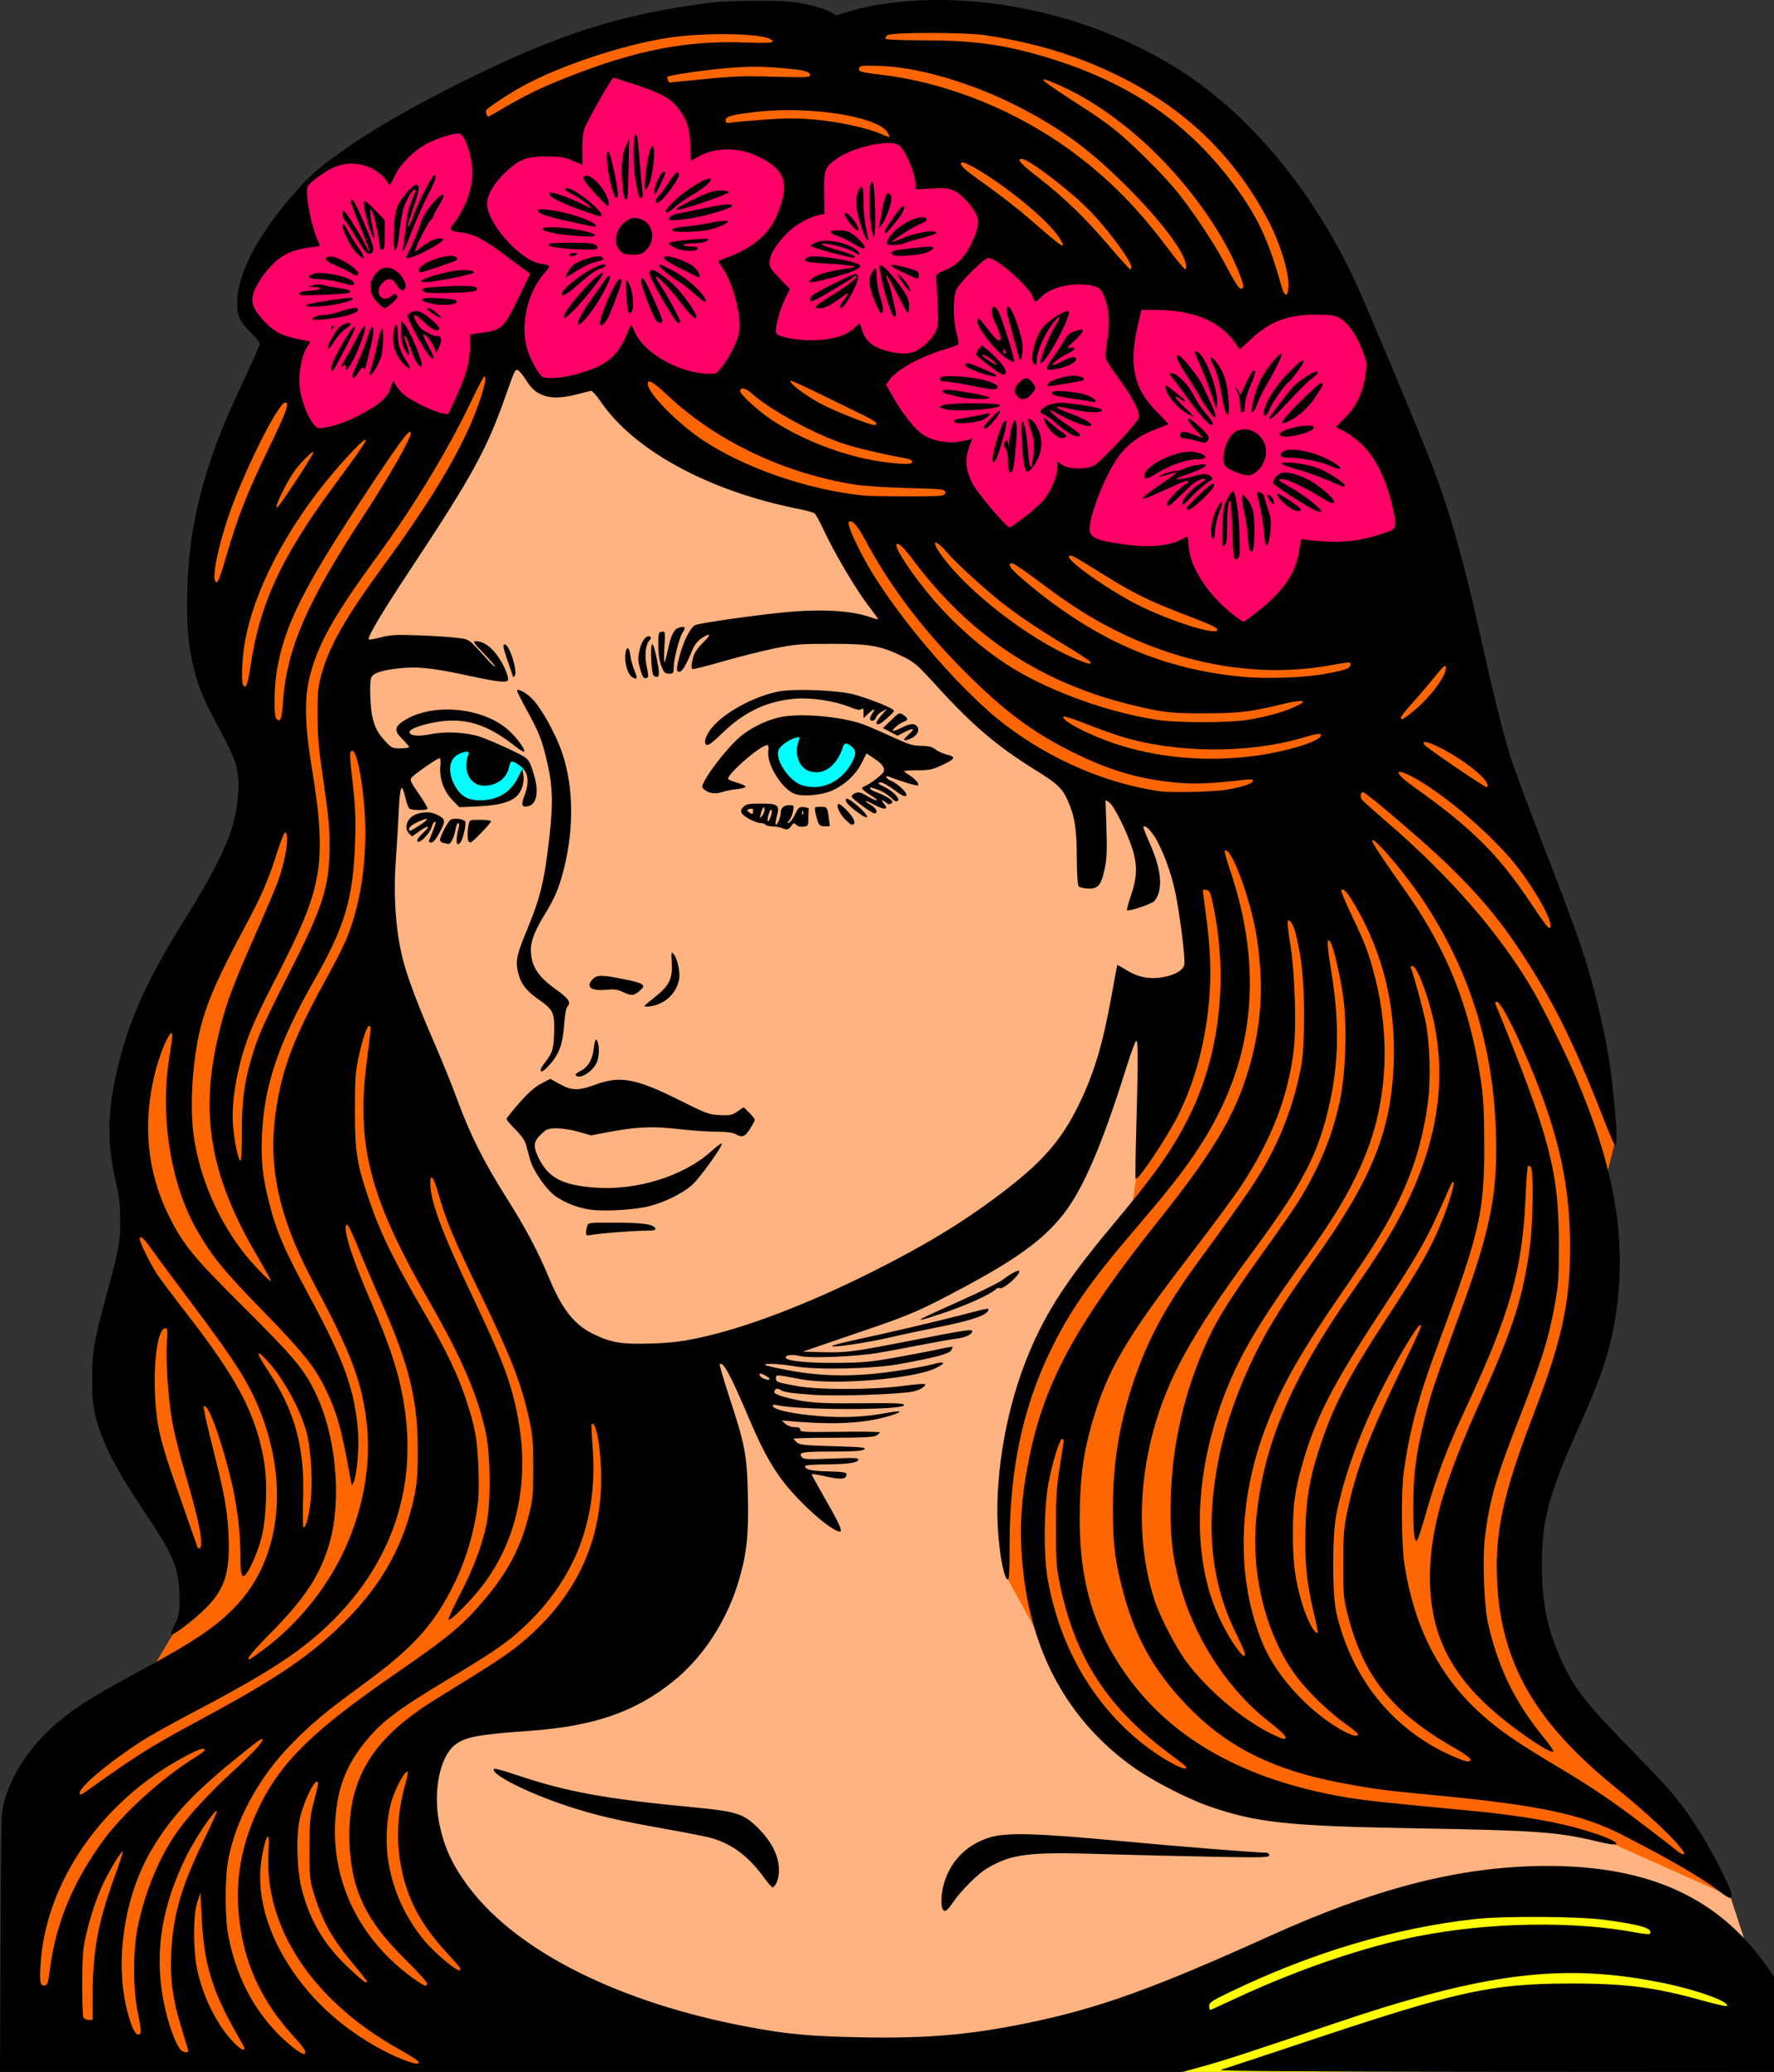 <?xml version="1.0" encoding="UTF-8" standalone="no"?>
<!-- Created with Inkscape (http://www.inkscape.org/) -->

<svg
   version="1.1"
   id="svg1"
   width="1457.478"
   height="1701.09"
   viewBox="0 0 1457.478 1701.09"
   sodipodi:docname="210a.svg"
   inkscape:version="1.3.2 (091e20ef0f, 2023-11-25)"
   xmlns:inkscape="http://www.inkscape.org/namespaces/inkscape"
   xmlns:sodipodi="http://sodipodi.sourceforge.net/DTD/sodipodi-0.dtd"
   xmlns="http://www.w3.org/2000/svg"
   xmlns:svg="http://www.w3.org/2000/svg">
  <rect x="0" y="0" width="1457.478" height="1701.09" fill="#333333" stroke="none"/>
  <defs
     id="defs1" />
  <sodipodi:namedview
     id="namedview1"
     pagecolor="#ffffff"
     bordercolor="#000000"
     borderopacity="0.25"
     inkscape:showpageshadow="2"
     inkscape:pageopacity="0.0"
     inkscape:pagecheckerboard="0"
     inkscape:deskcolor="#d1d1d1"
     showgrid="false"
     inkscape:zoom="0.34103623"
     inkscape:cx="829.82386"
     inkscape:cy="1051.208"
     inkscape:window-width="1920"
     inkscape:window-height="1011"
     inkscape:window-x="0"
     inkscape:window-y="0"
     inkscape:window-maximized="1"
     inkscape:current-layer="layer1" />
  <g
     inkscape:groupmode="layer"
     id="layer1"
     inkscape:label="Layer 1"
     transform="translate(0.145,-5.576)">
    <path
       style="fill:#ffff00"
       d="m 1437.32,1664.87 -3.989,-49.956 c 0,0 -96.741,-54.269 -102.079,-53.471 -5.338,0.798 -195.716,23.669 -200.807,21.482 -5.092,-2.188 -148.775,56.886 -148.775,56.886 l -10.912,67.256 228.82,-0.862 z"
       id="path7" />
    <path
       id="path6"
       style="fill:#ffb380"
       d="M 425.919 299.61 C 425.919 299.61 409.06 320.655 408.632 322.678 C 408.204 324.701 380.296 392.809 380.296 392.809 L 338.994 449.914 L 286.515 538.024 L 301.257 621.649 L 313.843 724.385 L 330.314 846.137 L 379.99 964.986 L 441.144 1079.961 C 441.144 1079.961 501.483 1153.724 497.753 1152.44 C 494.023 1151.156 579.886 1216.59 579.886 1216.59 L 570.663 1333.502 C 570.663 1333.502 413.797 1412.893 411.351 1412.893 C 408.905 1412.893 352.804 1443.994 352.804 1443.994 L 355.447 1540.201 L 423.796 1618.893 C 423.796 1618.893 550.75 1674.5 552.833 1675.731 C 554.917 1676.961 675.962 1689.658 675.962 1689.658 C 675.962 1689.658 866.797 1690.455 869.306 1689.235 C 871.816 1688.014 997.027 1628.674 997.027 1628.674 C 997.027 1628.674 1103.721 1584.168 1113.98 1580.258 C 1124.238 1576.348 1261.292 1557.496 1261.292 1557.496 L 1333.255 1563.516 C 1333.255 1563.516 1408.078 1591.149 1412.808 1595.143 C 1417.538 1599.137 1433.415 1599.223 1433.415 1599.223 L 1421.408 1562.492 L 1408.55 1554.61 L 1320.789 1517.006 L 1273.626 1506.045 C 1273.626 1506.045 1135.209 1495.815 1131.023 1495.815 C 1126.836 1495.815 999.175 1478.856 999.175 1478.856 L 945.787 1453.039 C 945.787 1453.039 874.752 1384.376 870.603 1382.664 C 866.453 1380.952 850.423 1334.85 850.423 1334.85 L 825.503 1296.524 L 823.484 1245.201 L 830.443 1180.492 L 849.089 1123.049 L 890.138 1046.811 L 925.986 1010.432 C 925.986 1010.432 934.678 993.792 934.31 991.139 C 933.942 988.486 951.273 875.594 951.273 875.594 L 980.287 812.961 L 974.849 730.158 L 958.509 681.858 L 908.992 652.832 L 846.994 626.463 L 808.904 598.375 L 730.083 512.092 L 673.306 419.637 C 673.306 419.637 628.093 407.593 625.525 403.955 C 622.957 400.317 523.396 349.832 523.396 349.832 L 487.814 317.912 C 487.814 317.912 469.96 320.117 467.124 321.336 C 464.289 322.555 445.924 322.629 444.64 320.608 C 443.356 318.586 425.919 299.61 425.919 299.61 z M 657.829 604.188 C 658.624 604.192 659.257 604.246 659.665 604.367 C 662.936 605.339 695.794 607.707 695.794 607.707 L 708.82 618.795 L 698.593 639.723 L 683.474 652.289 L 661.267 655.598 L 646.673 648.824 L 635.652 627.547 L 638.794 606.656 C 638.794 606.656 652.269 604.161 657.829 604.188 z M 381.206 613.869 L 409.808 623.74 L 429.865 633.473 L 428.9 642.955 L 422.861 656.848 L 407.779 663.891 L 387.369 666.16 L 375.318 660.727 L 365.335 640.863 L 365.804 619.012 L 381.206 613.869 z " />
    <path
       style="display:inline;fill:#00ffff"
       d="m 638.794,606.657 -3.142,20.89 11.021,21.278 14.594,6.773 22.206,-3.309 15.12,-12.566 10.226,-20.928 -13.024,-11.088 c 0,0 -32.859,-2.367 -36.13,-3.339 -3.271,-0.972 -20.871,2.289 -20.871,2.289 z"
       id="path5" />
    <path
       style="display:inline;fill:#00ffff"
       d="m 365.803,619.013 -0.469,21.851 9.983,19.863 12.05,5.433 20.412,-2.268 15.082,-7.043 6.038,-13.893 0.964,-9.482 -20.055,-9.732 -28.603,-9.871 z"
       id="path4" />
    <path
       style="fill:#ff0066"
       d="m 815.068,451.258 65.473,2.123 79.009,21.906 63.036,56.054 c 0,0 149.603,-80.795 149.603,-84.734 0,-3.939 -53.142,-184.434 -53.142,-184.434 l -37.231,-8.326 c 0,0 -34.778,13.368 -49.176,10.103 -14.398,-3.265 -138.724,-30.146 -142.105,-32.101 -3.381,-1.955 -79.455,-51.395 -86.114,-55.146 -6.659,-3.751 -39.11,-41.662 -39.11,-41.662 l -31.774,-15.543 c 0,0 -23.881,2.401 -25.197,2.401 -1.316,0 -49.641,2.72 -49.641,2.72 0,0 -76.743,-5.622 -77.302,-7.496 -0.559,-1.874 -38.471,-43.4 -40.144,-44.721 -1.673,-1.321 -38.244,-8.608 -38.244,-8.608 0,0 -37.479,22.339 -40.018,24.551 -2.539,2.211 -43.093,35.628 -44.409,35.628 -1.316,0 -52.138,-20.186 -52.138,-20.186 l -97.166,37.562 -18.279,14.581 c 0,0 -24.041,42.137 -25.683,43.497 -1.642,1.361 -23.797,38.522 -24.077,40.02 -0.28,1.498 1.626,23.829 1.626,23.829 l 25.398,33.799 c 0,0 15.323,41.461 15.842,42.818 0.519,1.357 12.18,25.316 12.18,25.316 l 38.062,-7.768 c 0,0 40.507,-11.349 41.824,-11.07 1.317,0.28 26.445,11.806 27.564,10.34 1.118,-1.465 15.655,-19.38 15.935,-20.846 0.28,-1.465 15.755,-40.101 15.755,-40.101 l 26.167,2.517 16.721,18.395 28.652,6.37 47.567,-19.149 c 0,0 28.754,10.754 33.767,12.946 5.013,2.192 44.922,10.045 44.922,10.045 0,0 46.191,-27.2 47.421,-27.2 1.23,0 61.122,5.368 61.122,5.368 l 28.691,41.024 34.871,36.656 z"
       id="path3" />
    <path
       id="path2"
       style="fill:#ff6600"
       d="M 736.242 17.319 C 736.242 17.319 697.072 28.265 692.066 29.61 C 687.059 30.954 651.794 26.93 651.794 26.93 C 651.794 26.93 589.277 19.551 587.054 19.551 C 584.832 19.551 465.996 46.576 463.728 48.369 C 461.46 50.163 385.228 92.556 385.228 94.742 C 385.228 96.928 408.236 111.85 408.236 111.85 C 408.236 111.85 493.535 69.037 497.38 67.649 C 501.225 66.26 508.484 63.05 510.572 63.92 C 512.66 64.791 546.541 76.777 549.624 79.303 C 552.708 81.829 579.417 116.979 579.417 116.979 C 579.417 116.979 672.655 116.463 678.523 116.877 C 684.391 117.291 728.101 119.627 728.101 119.627 L 742.314 115.588 C 742.314 115.588 776.87 139.554 779.662 141.651 C 782.453 143.748 850.906 207.006 852.47 210.66 C 854.035 214.315 897.533 229.86 897.533 229.86 C 897.533 229.86 1006.101 249.142 1008.976 249.602 C 1011.851 250.061 1073.472 251.12 1076.425 249.746 L 1086.699 206.604 L 944.689 64.135 L 863.22 30.264 L 736.242 17.319 z M 408.761 294.973 L 388.644 316.338 L 374.142 348.18 L 348.689 350.891 L 315.718 346.461 L 263.527 363.465 L 241.122 339.455 L 225.148 312.899 L 186.55 375.008 L 164.257 479.322 L 178.54 573.264 L 212.798 634.244 L 199.599 711.776 L 129.152 809.279 L 103.81 915.33 L 104.312 1019.981 L 106.704 1137.281 L 127.761 1237.369 L 157.962 1294.096 L 144.083 1343.602 L 103.16 1412 C 103.16 1412 37.06 1481.739 32.771 1485.973 C 28.482 1490.206 17.89 1643.405 17.89 1643.405 L 124.935 1699.069 L 204.521 1703.004 C 204.521 1703.004 326.876 1703.461 329.802 1704.274 C 332.728 1705.086 352.396 1702.139 352.396 1702.139 L 400.892 1634.418 L 355.972 1544.938 L 345.847 1460.676 L 374.392 1419.158 C 374.392 1419.158 512.169 1341.415 514.29 1338.494 C 516.412 1335.573 526.345 1194.586 526.345 1194.586 L 428.306 1058.522 C 428.306 1058.522 357.733 922.977 354.267 922.11 C 350.801 921.243 319.332 807.681 318.128 804.455 C 316.924 801.229 311.845 695.811 311.845 695.811 L 303.15 619.369 L 290.474 534.059 C 290.474 534.059 340.575 450.163 341.869 447.93 C 343.162 445.696 381.752 381.595 383.052 379.645 C 384.353 377.694 412.968 320.643 412.968 320.643 L 408.761 294.973 z M 630.435 299.383 C 630.435 299.383 590.728 322.252 588.13 322.717 C 585.533 323.182 521.994 305.096 521.994 305.096 C 521.994 305.096 521.153 347.979 524.056 349.574 C 526.959 351.17 646.97 414.25 646.97 414.25 L 687.945 426.508 C 687.945 426.508 705.446 476.792 706.167 479.385 C 706.888 481.978 759.96 551.326 759.96 551.326 L 815.453 603.797 C 815.453 603.797 889.942 656.746 892.824 655.227 C 895.706 653.708 917.943 664.299 917.943 664.299 L 971.902 686.473 L 979.802 749.979 L 978.132 826.162 L 950.671 919.07 L 933.382 971.069 L 929.111 1003.084 L 874.011 1075.641 C 874.011 1075.641 852.363 1119.747 849.781 1122.205 C 847.198 1124.663 828.37 1198.28 828.37 1198.28 C 828.37 1198.28 820.425 1234.306 821.64 1237.405 C 822.856 1240.503 825.146 1291.861 825.146 1291.861 L 827.095 1300.944 L 864.517 1368.688 L 945.55 1457.887 L 1055.433 1496.061 L 1135.726 1497.506 L 1234.642 1502.705 C 1234.642 1502.705 1305.784 1512.833 1309.337 1513.897 C 1312.89 1514.96 1324.347 1519.119 1324.347 1519.119 L 1418.611 1561.276 L 1384.433 1508.635 L 1294.39 1408.498 L 1246.37 1304.94 C 1246.37 1304.94 1265.79 1224.363 1266.314 1221.858 C 1266.838 1219.352 1304.806 1091.422 1304.806 1091.422 L 1319.568 971.582 L 1327.158 941.32 L 1297.89 815.832 L 1255.757 682.381 L 1212.677 555.861 L 1172.888 447.778 L 1090.548 499.694 L 1034.804 534.518 L 927.941 477.328 C 927.941 477.328 880.028 449.991 877.497 449.518 C 874.967 449.044 814.699 453.832 811.665 452.768 C 808.632 451.704 778.807 400.198 781.402 398.24 C 783.997 396.283 715.888 334.799 715.888 334.799 L 630.435 299.383 z " />
    <path
       style="fill:#000000"
       d="m 0.324,1599.667 c 0.465,-106.139 0.493,-107.079 3.437,-116.761 7.65,-25.162 24.594,-48.57 48.958,-67.634 13.846,-10.834 26.031,-18.31 57.948,-35.553 49.744,-26.875 67.144,-38.579 83.759,-56.339 35.727,-38.193 42.993,-99.453 18.94,-159.683 -8.95,-22.41 -20.35,-40.494 -52.699,-83.594 -16.867,-22.472 -33.513,-44.889 -36.993,-49.814 -6.046,-8.559 -9.007,-10.943 -9.007,-7.251 0,2.518 8.48,19.764 13.715,27.893 2.504,3.888 13.416,18.458 24.249,32.378 42.33,54.392 57.416,83.091 64.146,122.024 2.988,17.285 1.989,46.727 -2.127,62.667 -2.871,11.121 -8.635,24.733 -12.7,29.994 -3.3,4.271 -4.573,0.343 -4.596,-14.186 -0.042,-26.565 -4.087,-52.691 -12.802,-82.691 -8.089,-27.846 -14.715,-43.398 -17.361,-40.752 -0.48,0.48 2.808,15.444 7.307,33.254 9.893,39.163 12.129,51.523 13.096,72.381 1.401,30.241 -3.017,44.339 -18.82,60.052 -9.633,9.579 -27.044,22.787 -28.335,21.496 -0.393,-0.393 0.997,-4.203 3.09,-8.465 3.432,-6.989 3.8,-9.059 3.751,-21.083 -0.1,-24.664 -4.385,-35.02 -30.618,-74 -21.047,-31.273 -32.362,-53.217 -37.52,-72.758 -3.009,-11.399 -3.503,-16.026 -3.548,-33.242 -0.06,-22.789 1.523,-31.901 12.555,-72.272 9.4,-34.4 10.473,-40.381 10.472,-58.394 -6.45e-4,-12.345 -0.753,-19.199 -3.294,-30 -7.459,-31.708 -7.441,-56.592 0.065,-90.194 9.274,-41.52 24.074,-75.109 54.844,-124.472 33.923,-54.422 43.553,-77.077 45.339,-106.667 1.065,-17.647 -1.222,-25.48 -14.797,-50.667 -13.511,-25.068 -17.109,-33.448 -21.32,-49.657 -5.033,-19.372 -6.573,-37.028 -5.727,-65.655 1.07,-36.206 6.159,-65.963 17.184,-100.487 7.346,-23.003 13.339,-37.719 29.036,-71.295 7.361,-15.746 13.384,-29.462 13.384,-30.48 0,-1.018 -3.287,-5.097 -7.304,-9.065 -9.262,-9.146 -11.362,-13.627 -11.362,-24.234 0,-23.056 15.536,-53.544 44.542,-87.411 13.389,-15.632 20.423,-22.027 38.792,-35.261 25.942,-18.691 56.358,-36.418 99.333,-57.894 80.294,-40.125 130.119,-56.151 205.333,-66.046 6.967,-0.916 24.667,-1.663 39.333,-1.66 22.524,0.006 28.842,0.47 40.667,2.988 7.7,1.64 16.338,4.354 19.195,6.031 l 5.195,3.05 9.87,-3.134 c 21.834,-6.934 55.017,-10.514 86.406,-9.323 66.559,2.525 134.544,23.865 188.667,59.219 56.446,36.872 106.239,97.247 141.011,170.979 7.545,15.998 52.483,123.204 62.317,148.667 14.826,38.387 26.672,79.538 39.342,136.667 12.021,54.203 20.42,87.973 26.709,107.384 3.08,9.505 15.438,42.649 27.462,73.652 30.489,78.609 36.694,97.299 46.355,139.631 5.516,24.167 8.064,40.073 10.761,67.187 2.316,23.28 2.64,38.007 0.81,36.876 -0.677,-0.419 -4.907,-10.204 -9.399,-21.745 -24.649,-63.331 -42.098,-98.282 -70.054,-140.318 -16.172,-24.316 -33.457,-44.725 -58.232,-68.752 -17.656,-17.124 -66.921,-59.248 -69.291,-59.248 -2.19,0 -2.794,3.991 -0.942,6.229 0.999,1.207 10.216,9.431 20.483,18.275 52.508,45.233 93.25,92.26 120.374,138.946 7.865,13.538 26.937,52.033 34.292,69.217 31.085,72.627 41.453,128.444 34.653,186.572 -3.781,32.323 -10.953,55.929 -29.599,97.428 -27.107,60.33 -32.376,79.642 -32.376,118.667 0,31.093 4.594,52.834 16.698,79.034 10.003,21.65 20.36,34.774 56.567,71.683 33.805,34.459 41.413,43.614 57.381,69.042 9.795,15.597 23.644,42.749 24.83,48.68 1.15,5.748 -0.732,5.461 -9.922,-1.513 -14.901,-11.308 -39.253,-25.47 -78.716,-45.779 -33.808,-17.398 -68.653,-24.786 -156.182,-33.112 -41.618,-3.959 -48.498,-4.874 -76.572,-10.181 -53.005,-10.021 -90.519,-28.271 -121.492,-59.105 -28.914,-28.783 -45.575,-57.038 -55.944,-94.87 -7.371,-26.896 -9.253,-41.707 -9.13,-71.879 0.151,-37.208 5.14,-67.918 16.648,-102.472 11.58,-34.77 26.525,-62.627 52.959,-98.717 42.243,-57.674 51.739,-71.828 62.132,-92.612 11.243,-22.485 19.71,-48.596 23.628,-72.867 1.012,-6.265 1.713,-21.945 1.7,-38 -0.023,-27.643 -2.019,-47.019 -6.83,-66.297 -1.945,-7.791 -4.827,-12.418 -6.62,-10.626 -0.435,0.435 0.563,9.37 2.217,19.857 3.7,23.453 5.064,66.753 2.715,86.144 -4.631,38.221 -18.05,73 -42.721,110.722 -5.89,9.007 -24.91,34.786 -42.265,57.288 -53.374,69.202 -68.549,95.303 -81.098,139.491 -6.401,22.539 -8.89,39.861 -9.635,67.035 -1.528,55.79 9.142,96.09 35.759,135.053 37.711,55.203 98.594,89.699 183.556,104.002 14.701,2.475 34.531,4.603 99.659,10.697 45.596,4.266 77.876,10.099 104,18.795 21.889,7.286 24.387,12.008 3.698,6.992 -33.71,-8.174 -50.277,-9.397 -151.031,-11.149 -104.948,-1.825 -130.399,-4.547 -169.588,-18.137 -18.062,-6.264 -46.619,-21.036 -62.31,-32.233 -53.286,-38.025 -84.047,-93.959 -90.722,-164.966 -2.911,-30.968 -1.423,-55.313 5.459,-89.288 12.507,-61.749 38.948,-110.084 106.659,-194.977 48.128,-60.341 65.276,-90.421 76.421,-134.054 7.967,-31.189 9.207,-61.453 3.968,-96.853 -4.529,-30.599 -21.564,-76.928 -26.48,-72.013 -0.396,0.396 1.403,6.975 4,14.62 28.831,84.895 20.312,160.215 -26.046,230.279 -12.423,18.776 -23.655,33.061 -52.643,66.953 -36.555,42.739 -53.048,66.518 -68.899,99.337 -22.521,46.627 -33.152,97.433 -33.152,158.432 0,22.694 -0.368,29 -1.667,28.58 -2.722,-0.881 -6.103,-17.239 -7.676,-37.138 -3.386,-42.837 5.02,-96.551 21.995,-140.554 14.446,-37.446 32.166,-65.564 69.313,-109.991 37.348,-44.667 50.84,-63.585 64.613,-90.6 26.11,-51.214 33.5,-115.332 20.369,-176.733 -1.971,-9.219 -2.688,-10.725 -5.281,-11.093 -1.65,-0.234 -3,-0.165 -3,0.154 0,0.319 1.158,9.211 2.573,19.759 3.754,27.983 4.559,47.344 2.847,68.513 -2.829,34.989 -11.063,66.58 -24.681,94.692 -8.977,18.533 -33.893,55.97 -35.886,53.923 -0.329,-0.338 -0.086,-18.615 0.54,-40.615 1.527,-53.664 1.533,-72.667 0.024,-72.667 -0.688,0 -4.309,9.75 -8.049,21.667 -20.525,65.411 -36.199,101.578 -52.993,122.279 -16.122,19.873 -37.783,35.594 -80.565,58.471 -35.405,18.933 -43.417,22.444 -78.815,34.538 -16.314,5.574 -35.062,11.989 -41.662,14.257 l -12,4.122 16.667,0.419 c 19.436,0.489 24.494,-0.18 73.333,-9.704 43.508,-8.484 49.333,-9.369 49.333,-7.495 0,2.536 -5.916,5.276 -13.333,6.175 -4.033,0.489 -16.333,2.646 -27.333,4.792 -11,2.147 -26.9,5.116 -35.333,6.597 -18.71,3.288 -57.124,4.921 -65.589,2.79 -5.845,-1.472 -11.745,-0.893 -11.745,1.152 0,2.793 16.374,4.601 40.667,4.49 22.282,-0.102 28.224,-0.629 49.333,-4.378 13.2,-2.344 29.1,-5.383 35.333,-6.753 6.233,-1.37 11.525,-2.308 11.759,-2.085 0.234,0.223 -0.315,1.591 -1.22,3.041 -1.764,2.825 -13.355,5.865 -42.539,11.16 -21.532,3.906 -67.553,4.953 -85.001,1.933 -12.77,-2.21 -26.838,-2.862 -25.14,-1.165 0.534,0.533 9.784,2.602 20.556,4.598 27.024,5.005 54.237,5.14 86.175,0.427 12.424,-1.833 26.027,-4.298 30.228,-5.477 11.18,-3.137 12.482,-1.447 2.516,3.267 -18.258,8.636 -83.657,13.913 -110,8.876 -20.811,-3.979 -20.667,-3.973 -20.667,-0.896 0,3.153 0.497,3.339 17.333,6.485 17.185,3.211 62.832,3.136 87.12,-0.143 9.416,-1.271 17.515,-1.916 17.998,-1.433 1.299,1.299 -3.691,4.544 -9.076,5.902 -9.368,2.361 -62.591,4.221 -82.175,2.872 -19.523,-1.345 -25.415,-2.269 -28.141,-4.412 -1.91,-1.502 -4.392,-0.258 -4.392,2.202 0,0.996 3.293,2.636 7.667,3.819 17.893,4.839 27.185,5.616 63.333,5.296 29.603,-0.262 35.667,0 35.667,1.526 0,4.208 -84.911,4.315 -103.963,0.13 -3.356,-0.737 -4.215,-0.543 -3.752,0.846 0.962,2.887 16.245,6.205 36.382,7.897 20.214,1.7 38.929,0.948 55.722,-2.238 13.702,-2.599 15.989,-1.635 4.579,1.93 -19.357,6.049 -42.796,7.649 -75.634,5.163 l -14,-1.06 3.148,2.727 c 1.837,1.591 5.03,2.727 7.667,2.727 3.243,0 4.519,0.599 4.519,2.121 0,1.894 3.499,2.072 32.667,1.667 17.967,-0.25 32.667,-0.026 32.667,0.499 -4.1e-4,0.524 -1.351,1.724 -3.001,2.667 -2.217,1.266 -11.44,1.714 -35.333,1.714 -17.783,0 -32.333,0.357 -32.333,0.793 9e-5,0.436 1.144,1.829 2.542,3.094 2.169,1.963 6.599,2.415 30.192,3.084 23.58,0.669 27.29,1.047 25.203,2.573 -1.835,1.342 -8.531,1.789 -26.78,1.789 -24.53,0 -27.832,0.64 -24.434,4.734 1.36,1.639 5.248,1.808 24.298,1.059 19.212,-0.755 22.583,-0.604 22.054,0.991 -0.84,2.531 -9.254,3.665 -28.074,3.783 -8.617,0.054 -15.667,0.625 -15.667,1.269 0,3.001 4.628,4.099 18.748,4.451 11.956,0.297 15.252,0.78 15.252,2.234 0,4.279 -4.214,4.785 -16.599,1.991 -6.637,-1.497 -12.068,-2.344 -12.068,-1.882 0,0.462 3.955,7.709 8.789,16.105 11.307,19.638 15.211,27.33 15.211,29.971 0,4.024 -13.301,-4.797 -26.969,-17.886 -22.615,-21.658 -32.83,-37.235 -48.369,-73.759 -15.492,-36.413 -21.43,-47.404 -24.143,-44.69 -0.413,0.413 2.957,12.004 7.489,25.759 13.396,40.663 14.864,48.366 15.627,82.01 0.719,31.726 -0.873,47.118 -7.091,68.568 -9.765,33.682 -29.428,64.058 -54.449,84.114 -31.246,25.045 -65.076,36.698 -117.427,40.45 -42.913,3.075 -53.016,4.962 -61.595,11.505 -12.321,9.398 -18.175,37.565 -13.185,63.441 3.929,20.372 10.983,35.663 24.93,54.034 40.099,52.82 124.309,94.671 229.981,114.298 31.653,5.879 50.064,7.575 90.909,8.376 54.716,1.073 89.976,-1.931 137.586,-11.72 58.374,-12.002 103.404,-28.176 199.911,-71.805 83.127,-37.58 150.599,-55.339 216.668,-57.027 89.16,-2.278 149.321,23.49 190.292,81.503 l 6.504,9.209 v 39.124 39.124 l -229.667,-0.136 c -159.156,-0.094 -228.234,-0.555 -225,-1.502 2.567,-0.751 36.767,-12.053 76,-25.113 119.085,-39.644 146.857,-45.684 210.667,-45.814 45.875,-0.094 69.78,2.952 108.902,13.876 10.706,2.989 19.832,5.066 20.281,4.615 3.125,-3.139 -23.091,-12.814 -50.002,-18.454 -83.076,-17.41 -147.394,-9.6 -273.848,33.252 -66.962,22.692 -89.625,30.078 -106.561,34.729 l -16.561,4.548 H 485.7 -0.145 Z M 343.67,1698.333 c -0.303,-0.917 -7.403,-5.49 -15.778,-10.163 -71.331,-39.805 -111.483,-100.537 -107.436,-162.503 0.443,-6.783 0.3,-12.333 -0.317,-12.333 -1.992,0 -5.637,15.839 -6.384,27.748 -2.837,45.189 27.728,98.682 75.72,132.522 13.133,9.261 27.109,17.125 39.019,21.956 11.505,4.667 16.078,5.503 15.175,2.774 z m -93.004,-8.367 c 0,-1.118 -3.461,-5.768 -7.691,-10.333 -28.71,-30.981 -43.236,-62.647 -46.987,-102.427 -2.898,-30.729 2.91,-60.275 17.667,-89.873 18.068,-36.239 44.111,-61.429 111.679,-108.018 44.428,-30.634 54.998,-39.508 73.914,-62.053 18.127,-21.604 28.567,-41.783 35.143,-67.93 3.174,-12.617 3.522,-16.436 3.526,-38.667 0.004,-20.681 -0.484,-26.903 -3.016,-38.506 -6.796,-31.136 -14.655,-51.261 -42.236,-108.16 -20.646,-42.593 -26.2,-55.941 -32.706,-78.61 -3.894,-13.567 -6.625,-17.038 -6.625,-8.419 0,14.718 9.63,40.56 34.667,93.029 24.268,50.857 31.169,68.916 36.636,95.865 10.772,53.108 1.007,102.544 -27.812,140.801 -9.604,12.75 -27.658,30.811 -28.446,28.459 -0.284,-0.848 3.971,-10.148 9.454,-20.667 10.706,-20.536 17.735,-39.089 21.656,-57.161 3.726,-17.172 3.442,-57.118 -0.537,-75.448 -6.853,-31.571 -19.842,-61.524 -47.78,-110.185 -47.77,-83.203 -58.869,-126.601 -49.916,-195.176 3.454,-26.459 3.592,-28.381 2.061,-28.676 -1.888,-0.364 -5.467,10.042 -8.89,25.844 -2.567,11.854 -2.962,17.674 -2.962,43.677 -4.8e-4,33.952 1.494,43.596 11.154,72 9.836,28.92 19.783,49.337 45.796,93.999 17.959,30.834 27.344,50.311 34.206,70.987 7.657,23.073 9.452,33.138 10.281,57.681 0.631,18.66 0.315,24.504 -2.078,38.495 -3.543,20.717 -10.03,40.228 -19.582,58.902 -16.198,31.668 -33.269,50.067 -74.056,79.823 -30.554,22.29 -42.615,32.411 -59.449,49.889 -25.955,26.947 -44.824,62.091 -50.475,94.008 -2.746,15.509 -2.688,46.817 0.113,61.451 6.065,31.685 19.132,58.026 39.335,79.294 8.662,9.119 20.025,18.137 22.852,18.137 0.608,0 1.105,-0.915 1.105,-2.034 z m -96.352,-1.633 c -0.365,-1.283 -2.871,-9.533 -5.57,-18.333 -6.863,-22.376 -9.171,-38.845 -8.314,-59.333 1.329,-31.772 8.05,-55.542 26.353,-93.202 6.558,-13.494 11.676,-24.783 11.373,-25.087 -1.676,-1.676 -17.96,22.408 -25.438,37.621 -22.021,44.802 -27.116,85.846 -16.065,129.411 3.631,14.313 9.409,28.093 12.551,29.929 3.469,2.028 5.841,1.561 5.111,-1.007 z m 44.667,-4.784 c -24.499,-41.712 -31.49,-63.482 -33.467,-104.2 l -0.972,-20.016 -2.605,8 c -3.482,10.691 -3.532,38.903 -0.098,55.312 4.699,22.455 16.57,46.07 30.191,60.053 7.218,7.41 11.081,7.883 6.951,0.851 z m -83.541,-9.35 c 0.38,-0.99 -0.638,-8.04 -2.262,-15.667 -4.203,-19.736 -4.199,-51.979 0.009,-71.867 6.066,-28.665 17.612,-56.394 32.013,-76.877 9.81,-13.953 27.196,-32.777 46.605,-50.456 15.996,-14.571 24.96,-24.345 23.587,-25.717 -0.926,-0.926 -4.034,1.371 -24.877,18.384 -32.71,26.7 -50.114,45.601 -65.394,71.019 -25.593,42.575 -32.718,103.659 -16.994,145.686 2.636,7.045 5.804,9.425 7.312,5.495 z m -39.441,-30.798 c 0,-35.909 4.397,-59.699 17.858,-96.615 4.121,-11.301 7.223,-20.817 6.894,-21.146 -0.885,-0.885 -9.188,12.501 -15.209,24.52 -5.938,11.852 -12.098,30.358 -15.704,47.173 -1.857,8.662 -2.439,17.305 -2.468,36.667 -0.021,13.933 0.393,26.383 0.92,27.667 0.557,1.355 2.373,2.333 4.333,2.333 h 3.375 z m 940.667,2.184 c 50.191,-23.281 103.724,-41.505 147.333,-50.157 59.139,-11.734 128.996,-12.892 181.043,-3.002 5.34,1.015 9.992,1.388 10.338,0.83 2.718,-4.397 -7.237,-7.434 -37.653,-11.485 -21.118,-2.813 -82.655,-3.188 -105.728,-0.643 -66.588,7.343 -134.463,27.577 -202.333,60.317 -14.705,7.094 -16.333,8.226 -16.333,11.36 0,2.275 0.577,3.234 1.667,2.769 0.917,-0.391 10.667,-4.886 21.667,-9.988 z M 40.818,1622.667 c 4.728,-37.733 19.132,-72.398 44.323,-106.667 16.268,-22.13 48.394,-51.115 74.525,-67.237 4.583,-2.828 8.333,-5.656 8.333,-6.285 0,-2.619 -5.469,-0.687 -18.948,6.695 -65.382,35.808 -110.402,100.482 -115.658,166.15 -1.353,16.905 -0.745,20.968 3.057,20.415 2.46,-0.357 2.962,-1.861 4.367,-13.071 z m 309.849,11.3 c 0,-1.118 -8.043,-9.968 -17.874,-19.667 -32.068,-31.638 -44.185,-56.698 -45.771,-94.664 -2.183,-52.253 17.608,-85.84 69.645,-118.192 8.067,-5.015 23.01,-14.299 33.207,-20.631 27.858,-17.299 38.743,-25.476 53.44,-40.146 33.442,-33.381 50.315,-73.765 50.417,-120.667 0.053,-24.567 -4.128,-48.713 -7.801,-45.04 -0.308,0.308 0.066,8.869 0.832,19.024 4.276,56.717 -12.77,103.867 -51.547,142.583 -15.206,15.182 -26.602,23.352 -62.941,45.122 -46.361,27.774 -58.947,37.223 -73.037,54.833 -15.143,18.926 -22.148,37.36 -23.89,62.863 -3.588,52.525 21.551,101.851 67.84,133.114 5.956,4.022 7.481,4.322 7.481,1.47 z m -49.371,-1.634 c -0.021,-0.55 -4.597,-6.4 -10.169,-13 -17.98,-21.296 -26.333,-36.048 -33.382,-58.955 -3.387,-11.008 -3.602,-13.236 -3.567,-37.045 0.035,-23.774 0.281,-26.26 4.003,-40.381 3.32,-12.598 3.628,-14.985 1.893,-14.661 -3.339,0.623 -11.719,19.315 -14.168,31.6 -2.979,14.947 -2.102,41.627 1.867,56.808 6.897,26.377 18.428,45.711 38.492,64.542 12.023,11.284 15.126,13.574 15.031,11.092 z m 75.786,-12.119 c -0.943,-1.218 -5.827,-6.685 -10.854,-12.148 -21.807,-23.7 -32.982,-45.715 -37.597,-74.067 -3.4,-20.889 -1.865,-42.662 4.583,-65 1.429,-4.95 2.027,-9 1.329,-9 -2.405,0 -9.312,12.694 -12.696,23.333 -4.565,14.354 -5.646,35.304 -2.693,52.2 4.112,23.527 14.062,44.984 29.441,63.488 8.203,9.87 26.845,25.482 28.907,24.207 0.792,-0.489 0.628,-1.658 -0.421,-3.014 z m 1006.091,-93.881 c -5.335,-9.032 -27.491,-30.015 -56.919,-53.906 -65.515,-53.188 -93.45,-102.16 -96.453,-169.094 -1.797,-40.051 5.191,-72.087 29.52,-135.333 23.565,-61.261 30.481,-92.545 30.505,-138 0.024,-44.146 -7.022,-81.594 -23.833,-126.667 -13.416,-35.972 -32.422,-75.333 -36.375,-75.333 -1.047,0 -1.597,0.75 -1.222,1.667 44.621,109.022 52.13,137.373 52.181,197 0.023,26.797 -0.411,33.78 -2.999,48.232 -5.228,29.197 -10.952,47.613 -29.56,95.102 -19.187,48.966 -24.369,66.876 -28.092,97.098 -2.316,18.801 -0.918,56.678 2.666,72.235 8.351,36.248 22.133,64.227 45.976,93.333 4.806,5.867 8.124,10.873 7.374,11.126 -3.619,1.219 -32.769,-18.799 -50.902,-34.955 -35.013,-31.196 -50.373,-64.119 -50.373,-107.969 0,-39.199 10.928,-77.237 42.003,-146.202 26.178,-58.097 34.611,-84.469 40.077,-125.333 2.631,-19.667 3.161,-63.293 0.798,-65.655 -0.825,-0.825 -1.904,-1.096 -2.398,-0.603 -0.494,0.494 -1.36,11.854 -1.926,25.244 -2.525,59.786 -12.655,95.528 -49.226,173.68 -15.341,32.784 -23.979,55.586 -32.707,86.335 -3.486,12.282 -6.812,22.331 -7.39,22.331 -2.265,0 -2.97,-6.895 -2.929,-28.667 0.049,-25.931 2.198,-42.615 9.16,-71.11 4.757,-19.469 8.777,-31.458 29.142,-86.89 25.039,-68.157 31.072,-98.124 29.659,-147.333 -2.064,-71.864 -21.612,-134.432 -59.987,-192 -15.323,-22.987 -40.592,-52.552 -41.887,-49.008 -0.333,0.912 7.147,12.612 16.622,26 19.657,27.774 24.604,35.375 33.804,51.944 19.564,35.233 31.84,72.357 38.71,117.064 2.498,16.253 2.984,25.069 3.054,55.333 0.127,54.961 -3.699,71.606 -36.93,160.667 -17,45.559 -24.135,71.753 -29.057,106.667 -2.396,16.995 -2.082,60.484 0.558,77.333 7.848,50.086 27.787,89.613 60.503,119.946 15.981,14.816 30.225,24.706 67.678,46.989 22.756,13.539 40.281,25.272 60.667,40.615 15.767,11.867 30.767,23.399 33.333,25.626 4.738,4.111 9.005,5.593 7.173,2.491 z M 97.333,1457.553 c 20.809,-14.333 34.851,-22.71 67.556,-40.305 64.138,-34.505 91.305,-53.128 120.444,-82.563 28.863,-29.155 46.716,-61.849 54.845,-100.434 2.275,-10.8 2.877,-18.368 2.934,-36.918 0.13,-42.184 -7.056,-71.362 -30.61,-124.293 -6.292,-14.139 -14.751,-33.983 -18.798,-44.098 -4.268,-10.666 -7.991,-18.171 -8.865,-17.868 -3.985,1.384 3.529,25.802 18.683,60.71 18.07,41.625 25.462,65.258 29.204,93.367 8.55,64.222 -11.661,122.842 -58.652,170.115 -24.582,24.729 -51.426,42.472 -114.074,75.398 -15.767,8.287 -33.467,18.034 -39.333,21.661 -27.421,16.953 -55.333,39.8 -55.333,45.292 0,2.249 1.203,1.753 8.333,-3.438 4.583,-3.337 15.233,-10.819 23.667,-16.628 z m 876.603,-1.655 c -0.425,-0.688 -5.385,-4.64 -11.022,-8.781 -52.371,-38.478 -79.082,-78.89 -91.908,-139.049 -3.273,-15.352 -3.57,-19.267 -3.594,-47.401 -0.022,-25.409 0.493,-33.981 3.001,-50 1.665,-10.633 3.153,-20.233 3.307,-21.333 0.154,-1.1 -0.32,-2.218 -1.053,-2.485 -2.025,-0.737 -8.449,19.925 -11.55,37.152 -3.71,20.61 -3.964,58.584 -0.521,78 10.205,57.564 39.059,106.078 82.428,138.593 15.568,11.672 34.444,21.017 30.913,15.304 z m 234.063,-5.797 c 0,-1.045 -5.55,-5.053 -12.333,-8.907 -52.076,-29.586 -75.731,-59.033 -88.739,-110.468 -3.292,-13.015 -3.552,-16.088 -3.503,-41.392 0.046,-24.417 0.432,-29.124 3.611,-44.117 6.957,-32.806 17.116,-59.508 43.58,-114.55 17.602,-36.61 18.102,-37.787 15.719,-37.019 -2.606,0.84 -18.497,27.475 -30.836,51.685 -18.334,35.973 -31.313,71.587 -37.735,103.544 -3.483,17.334 -3.445,66.112 0.064,81.123 12.638,54.059 46.837,96.143 95.396,117.391 11.19,4.896 14.777,5.554 14.777,2.709 z m -152.02,-17.767 c -0.042,-2.043 -2.298,-4.19 -15.684,-14.925 -33.356,-26.751 -60.267,-69.14 -71.611,-112.802 -6.023,-23.181 -7.736,-39.993 -6.991,-68.606 1.17,-44.959 11.472,-89.13 30.381,-130.267 8.347,-18.16 18.749,-34.623 45.225,-71.581 28.352,-39.576 32.982,-46.777 43.283,-67.317 9.217,-18.378 15.926,-37.668 20.198,-58.076 4.593,-21.939 5.839,-60.707 2.704,-84.093 -2.155,-16.071 -7.627,-39.95 -10.299,-44.943 -3.387,-6.329 -3.314,1.105 0.218,22.276 7.787,46.666 6.386,83.295 -4.741,124 -8.935,32.688 -22.951,57.796 -60.659,108.667 -48.238,65.077 -68.829,102.261 -80.585,145.525 -12.888,47.432 -12.631,97 0.72,138.475 4.637,14.404 17.91,39.973 27.01,52.033 17.107,22.668 44.924,46.237 68.494,58.032 9.008,4.508 12.375,5.491 12.336,3.602 z m 59.237,-3.333 c -0.385,-0.917 -4.967,-4.667 -10.183,-8.333 -13.17,-9.258 -30.294,-25.73 -39.634,-38.126 -24.863,-32.996 -37.878,-83.258 -33.518,-129.439 5.751,-60.904 28.62,-115.213 78.304,-185.949 23.093,-32.877 34.388,-51.179 45.146,-73.153 26.857,-54.856 33.664,-106.93 20.599,-157.601 -4.973,-19.286 -12.159,-36.904 -15.31,-37.534 -1.698,-0.339 -2.115,0.128 -1.513,1.696 2.292,5.974 9.505,32.196 11.765,42.773 3.769,17.637 4.667,49.315 1.946,68.667 -4.323,30.746 -12.08,55.862 -25.583,82.835 -9.988,19.952 -18.726,33.984 -43.834,70.399 -34.354,49.822 -49.016,75.336 -61.939,107.777 -24.986,62.722 -26.455,128.562 -4.067,182.248 10.796,25.89 36.603,54.394 63.45,70.082 9.014,5.267 15.769,6.987 14.373,3.659 z M 217.839,1358.788 c 25.127,-18.886 47.836,-46.206 62.119,-74.732 17.196,-34.343 24.955,-73.221 21.433,-107.385 -3.633,-35.233 -12.535,-59.291 -42.926,-116.005 -32.45,-60.557 -40.52,-104.452 -29.184,-158.738 5.853,-28.029 15.741,-51.518 40.661,-96.595 6.284,-11.367 13.247,-25.373 15.473,-31.126 9.722,-25.119 14.584,-53.692 14.584,-85.7 0,-28.448 -6.104,-66.508 -10.667,-66.508 -2.547,0 -2.499,2.481 0.571,29.322 1.864,16.301 2.267,26.819 1.709,44.667 -1.469,47.028 -8.207,69.911 -33.766,114.679 -29.169,51.09 -41.135,86.563 -42.764,126.778 -0.867,21.396 0.428,33.897 5.676,54.799 6.066,24.159 12.485,39.17 32.737,76.566 29.383,54.255 37.951,78.164 40.561,113.19 0.937,12.576 -0.982,33.895 -3.628,40.311 -1.499,3.634 -1.539,3.59 -2.705,-2.978 -7.19,-40.519 -11.092,-54.341 -21.079,-74.667 -8.631,-17.565 -18.723,-29.937 -53.311,-65.355 -29.552,-30.261 -39.651,-42.698 -51.603,-63.552 -22.018,-38.417 -30.748,-94.663 -22.417,-144.427 1.105,-6.6 2.011,-13.479 2.014,-15.286 0.004,-2.824 -0.244,-3.011 -1.77,-1.333 -3.132,3.445 -8.959,18.278 -12.201,31.059 -10.632,41.912 -6.721,82.309 11.481,118.593 11.789,23.502 19.34,32.703 60.427,73.634 41.549,41.391 49.445,50.679 58.767,69.128 18.211,36.04 23.256,91.432 11.676,128.206 -7.813,24.811 -19.794,42.83 -46.605,70.091 -16.765,17.046 -21.251,22.576 -18.313,22.576 0.435,0 6.307,-4.146 13.048,-9.212 z m 804.828,4.576 c 0,-1.083 -2.936,-7.833 -6.524,-15 -18.658,-37.267 -24.712,-77.127 -18.686,-123.03 4.043,-30.803 11.682,-58.231 24.599,-88.331 13.707,-31.94 27.343,-54.92 57.957,-97.669 47.054,-65.706 63.066,-105.674 64.901,-162 1.504,-46.179 -8.684,-88.079 -30.819,-126.746 -7.049,-12.314 -10.337,-16.123 -12.26,-14.2 -0.528,0.528 3.288,9.807 8.48,20.62 11.137,23.195 13.929,30.6 19.112,50.693 12.629,48.96 10.201,100.095 -6.819,143.626 -10.79,27.598 -24.513,51.205 -51.78,89.08 -22.573,31.354 -37.938,54.827 -47.77,72.981 -36.413,67.231 -47.212,144.869 -28.274,203.28 4.518,13.936 12.943,30.879 20.549,41.327 5.448,7.483 7.333,8.864 7.333,5.37 z m 56.79,-32.428 c -6.022,-25.184 -7.787,-42.269 -7.123,-68.936 0.696,-27.967 3.932,-45.476 13.606,-73.614 10.659,-31.005 23.192,-54.72 52.697,-99.72 28.615,-43.641 37.284,-58.952 46.428,-82 5.092,-12.835 10.012,-29.369 9.031,-30.35 -1.041,-1.041 -0.822,-1.448 -8.044,15.017 -14.08,32.102 -20.355,43.08 -53.349,93.333 -37.623,57.304 -52.237,85.751 -62.532,121.719 -6.618,23.122 -8.13,34.13 -8.096,58.948 0.034,24.28 1.719,37.039 7.484,56.667 3.833,13.05 10.771,26.116 12.793,24.094 0.324,-0.324 -0.978,-7.145 -2.894,-15.158 z m -914.636,-63.45 c -0.949,-9.165 -5.503,-27.356 -14.726,-58.819 -3.44,-11.733 -7.438,-28.233 -8.885,-36.667 -3.269,-19.052 -5.228,-48.868 -4.235,-64.469 0.691,-10.863 0.56,-11.765 -1.646,-11.333 -8.551,1.673 -11.353,52.387 -4.667,84.469 1.528,7.333 5.822,22.033 9.541,32.667 3.719,10.633 10.008,28.633 13.976,40 3.968,11.367 7.497,21.455 7.842,22.418 0.345,0.963 1.306,1.332 2.136,0.819 1.012,-0.625 1.231,-3.615 0.665,-9.085 z m 89.948,-26.958 c 2.161,-16.158 0.847,-43.34 -2.798,-57.861 -5.199,-20.714 -21.684,-49.801 -35.847,-63.249 -6.505,-6.177 -4.857,-1.634 4.514,12.442 21.569,32.399 29.635,62.203 28.232,104.318 -0.406,12.197 -0.321,22.595 0.19,23.106 1.609,1.609 4.062,-6.454 5.708,-18.756 z m 377.231,-102.981 c 0,-0.969 -5.695,-4.214 -7.396,-4.214 -1.915,0 -0.135,2.941 2.396,3.958 3.9,1.568 5,1.624 5,0.256 z m -58.667,-33.386 c 39.168,-8.383 88.846,-27.252 142.819,-54.247 43.037,-21.525 73.538,-39.983 104.515,-63.247 34.944,-26.243 50.907,-44.276 65.375,-73.855 12.82,-26.209 19.869,-49.779 27.36,-91.48 2.305,-12.833 4.285,-23.435 4.398,-23.559 0.114,-0.124 3.505,1.817 7.537,4.313 9.452,5.853 19.196,7.747 29.915,5.815 9.72,-1.751 16.458,-5.612 17.577,-10.073 0.925,-3.685 -2.418,-32.476 -6.275,-54.041 -2.919,-16.321 -8.712,-33.766 -15.578,-46.908 -4.272,-8.177 -9.979,-14.323 -11.701,-12.601 -0.353,0.353 1.374,5.085 3.839,10.514 8.594,18.929 11.386,32.076 9.034,42.545 -0.741,3.296 -2.649,7.048 -4.241,8.337 -3.165,2.563 -20.946,8.395 -22.094,7.246 -0.392,-0.392 0.92,-5.41 2.916,-11.151 5.447,-15.669 5.793,-25.989 1.333,-39.7 -4.71,-14.478 -15.246,-35.446 -18.994,-37.799 l -2.932,-1.841 0.741,23.117 c 0.588,18.339 0.3,25.184 -1.396,33.117 -2.934,13.733 -5.397,16.732 -13.497,16.437 -3.471,-0.126 -6.988,-0.907 -7.815,-1.735 -0.986,-0.987 -1.542,-9.17 -1.617,-23.77 -0.121,-23.867 -1.726,-33.797 -7.615,-47.112 -4.237,-9.58 -8.563,-13.631 -26.255,-24.586 -31.341,-19.406 -51.926,-36.883 -80.8,-68.599 -16.235,-17.832 -18.777,-20.065 -27.934,-24.53 -18.585,-9.062 -26.893,-10.565 -58.616,-10.602 -25.058,-0.029 -29.891,0.343 -46,3.534 -9.9,1.961 -29.233,6.797 -42.963,10.746 -13.73,3.949 -25.28,6.863 -25.667,6.476 -1.08,-1.08 -0.832,-4.411 0.756,-10.128 0.919,-3.311 3.857,-7.552 8.081,-11.667 7.054,-6.871 6.195,-8.582 -1.637,-3.261 -2.879,1.956 -5.634,5.461 -7.075,9 -4.867,11.955 -8.233,17.798 -10.495,18.222 -2.929,0.548 -2.986,-2.003 -0.282,-12.479 3.217,-12.462 9.286,-24.428 13.132,-25.89 4.279,-1.627 43.877,-7.357 69.112,-10 32.981,-3.455 58.403,-2.161 75.411,3.84 3.095,1.092 5.627,1.715 5.627,1.384 0,-0.331 -4.123,-6.032 -9.162,-12.669 -9.913,-13.057 -27.593,-43.214 -35.99,-61.391 -2.878,-6.23 -6.046,-11.981 -7.04,-12.781 -0.994,-0.799 -6.907,-2.456 -13.14,-3.682 -73.121,-14.377 -134.926,-47.764 -162.276,-87.661 -3.898,-5.686 -7.465,-9.572 -8.542,-9.305 -1.017,0.253 -6.295,1.603 -11.729,3 -11.954,3.074 -21.205,3.238 -27.781,0.49 -6.424,-2.684 -9.059,-5.162 -14.482,-13.616 -2.47,-3.85 -5.325,-7 -6.345,-7 -2.025,0 -2.374,0.775 -9.606,21.333 -15.469,43.973 -27.402,65.718 -77.927,142 -22.63,34.167 -34.645,54.188 -34.645,57.73 0,0.622 4.35,-0.014 9.667,-1.413 8.368,-2.202 12.621,-2.438 31.667,-1.759 12.1,0.431 26.305,1.36 31.567,2.064 10.439,1.396 8.447,-0.079 26.169,19.378 2.672,2.933 4.874,4.819 4.894,4.191 0.02,-0.628 -4.265,-5.578 -9.523,-11 -7.904,-8.152 -9.051,-9.858 -6.624,-9.858 5.892,0 11.978,3.843 17.348,10.956 5.07,6.716 9.501,16.296 9.501,20.545 0,2.93 -7.493,2.242 -31.028,-2.849 -31.61,-6.838 -43.787,-8.105 -59.82,-6.224 -13.708,1.608 -20.228,3.906 -21.657,7.631 -1.573,4.099 -0.822,25.404 1.164,33.028 2.291,8.797 4.6,12.908 11.183,19.912 4.283,4.557 5.325,5 11.762,5 3.885,0 7.063,-0.478 7.063,-1.063 0,-0.585 -2.426,-3.431 -5.39,-6.326 -7.402,-7.228 -6.875,-10.584 2.545,-16.201 23.374,-13.938 63.975,-9.786 84.446,8.637 6.435,5.791 13.067,14.542 13.067,17.242 0,1.152 -2.99,-0.452 -7.667,-4.114 -19.114,-14.965 -34.081,-21.042 -51.667,-20.98 -14.608,0.052 -36.235,6.1 -35.005,9.789 0.948,2.843 7.209,3.36 17.141,1.414 12.91,-2.529 29.892,-1.61 41.198,2.23 4.767,1.619 15.421,6.15 23.676,10.07 14.399,6.837 15.117,7.376 17.644,13.273 1.449,3.381 3.318,9.87 4.154,14.421 1.891,10.302 -0.476,17.639 -6.151,19.063 -5.429,1.363 -6.252,-0.759 -3.304,-8.517 4.621,-12.162 3.225,-19.997 -4.509,-25.296 -5.843,-4.004 -7.065,-3.768 -8.064,1.556 -1.736,9.255 -9.994,15.469 -20.557,15.469 -11.61,0 -17.981,-12.717 -12.86,-25.667 1.187,-3.001 -2.017,-3.097 -8.038,-0.24 -8.295,3.936 -9.389,15.206 -2.601,26.79 4.652,7.938 10.447,11.116 20.271,11.116 14.112,0 24.767,-6.324 30.818,-18.292 l 3.771,-7.457 0.878,4.388 c 1.218,6.09 -1.208,14.038 -5.51,18.053 -5.348,4.991 -15.112,7.52 -32.016,8.293 l -15.065,0.688 -5.891,-6.148 c -7.004,-7.309 -10.622,-17.694 -9.658,-27.72 0.345,-3.591 0.064,-6.473 -0.631,-6.473 -1.623,0 -20.09,12.76 -22.8,15.754 -1.906,2.106 -1.438,3.22 5.72,13.603 4.288,6.22 7.52,11.759 7.181,12.309 -0.81,1.317 -12.661,1.253 -14.759,-0.08 -0.899,-0.571 -2.438,-4.575 -3.42,-8.897 -3.039,-13.382 -4.505,-10.459 -5.479,10.927 -0.494,10.844 -1.556,28.717 -2.36,39.717 -2.349,32.146 0.135,62.778 7.029,86.667 4.302,14.908 12.703,36.748 24.619,64 6.092,13.933 14.468,34.633 18.613,46 10.303,28.251 21.589,50.827 39.994,80 16.76,26.567 26.028,44.01 35.955,67.675 10.807,25.763 20.885,38.148 37.286,45.823 13.971,6.538 22.747,7.903 46.065,7.168 15.872,-0.501 24.843,-1.546 38.667,-4.505 z m -91.982,-86.347 c 0.01,-1.365 0.38,-3.832 0.822,-5.482 0.795,-2.967 1.056,-2.999 23.648,-2.925 22.692,0.075 31.367,1.388 32.522,4.925 0.4,1.223 -1.88,1.67 -8.567,1.678 -9.701,0.012 -36.894,2.163 -44.111,3.489 -3.626,0.666 -4.33,0.391 -4.315,-1.685 z m 3.315,-19.115 c -9.8,-1.393 -20.375,-5.454 -28.172,-10.818 -7.729,-5.318 -18.693,-21.05 -21.242,-30.482 -1.1,-4.07 -2.589,-9.592 -3.308,-12.27 -0.815,-3.037 -4.061,-7.624 -8.626,-12.188 -4.025,-4.025 -7.319,-7.913 -7.319,-8.639 0,-0.726 4.742,-6.688 10.539,-13.248 7.405,-8.381 12.747,-13.084 17.967,-15.817 l 7.429,-3.889 7.868,4.326 c 9.952,5.471 15.411,5.531 29.53,0.326 20.079,-7.403 33.295,-4.91 69.137,13.041 21.611,10.824 23.765,11.619 32.667,12.057 8.504,0.419 10.079,0.095 14.633,-3.011 l 5.103,-3.48 4.563,4.563 c 2.51,2.51 4.563,5.106 4.563,5.769 0,0.663 -1.787,4.023 -3.971,7.467 -4.214,6.645 -6.464,7.442 -12.029,4.261 -2.237,-1.279 -7.568,-1.921 -16.207,-1.953 -7.08,-0.026 -20.88,-0.997 -30.667,-2.157 -20.541,-2.436 -34.521,-1.852 -56.757,2.368 l -14.964,2.84 -9.921,-2.883 c -5.457,-1.586 -13.53,-2.883 -17.941,-2.883 -7.244,0 -8.472,0.426 -12.691,4.405 -6.891,6.499 -7.297,10.081 -2.297,20.238 7.932,16.113 19.61,22.113 46.778,24.037 33.928,2.402 72.09,-9.519 94.395,-29.487 4.617,-4.133 8.725,-7.184 9.13,-6.78 1.37,1.37 -18.431,28.918 -24.665,34.313 -8.1,7.012 -22.311,13.965 -35.194,17.22 -11.903,3.008 -36.635,4.417 -48.332,2.754 z M 472.802,888.22 c -0.379,-0.612 1.39,-2.105 3.93,-3.316 5.693,-2.715 9.602,-8.896 10.662,-16.86 1.182,-8.883 1.977,-10.647 3.321,-7.377 1.716,4.173 1.461,12.329 -0.535,17.105 -3.276,7.84 -14.733,14.728 -17.379,10.448 z m -28.802,-4.361 c 0,-0.811 1.782,-3.725 3.96,-6.475 5.869,-7.411 6.984,-11.387 7.182,-25.627 0.213,-15.298 -0.773,-17.192 -13.68,-26.25 -9.632,-6.76 -14.078,-12.856 -16.133,-22.125 -2.008,-9.055 -0.859,-14.305 7.567,-34.577 11.03,-26.538 14.339,-40.347 18.405,-76.806 2.979,-26.709 2.645,-40.286 -1.439,-58.494 -4.461,-19.891 -6.872,-26.172 -17.302,-45.085 -4.71,-8.54 -8.282,-15.809 -7.937,-16.153 1.492,-1.492 9.201,3.213 13.757,8.398 6.481,7.374 15.732,23.677 21.29,37.52 11.191,27.872 12.475,65.032 3.48,100.703 -3.852,15.274 -7.414,23.819 -15.257,36.595 -8.295,13.513 -11.892,22.404 -11.892,29.4 0,13.557 5.371,22.152 20.659,33.061 10.202,7.28 12.482,10.582 9.549,13.833 -1.342,1.487 -2.305,6.632 -2.911,15.556 -1.045,15.38 -4.169,23.864 -11.965,32.493 -4.976,5.508 -7.331,6.803 -7.331,4.032 z m 85.333,-52.404 c 0,-0.3 3.888,-3.601 8.641,-7.335 11.677,-9.177 14.453,-14.765 13.797,-27.77 -0.478,-9.47 -0.403,-9.775 1.758,-7.106 2.968,3.665 5.307,14.86 4.257,20.377 -1.748,9.19 -7.853,16.596 -16.743,20.309 -4.54,1.897 -11.709,2.831 -11.709,1.526 z m -18,-11.529 c -4.202,-1.99 -7.055,-2.357 -13.451,-1.73 -12.419,1.216 -17.015,-2.329 -11.163,-8.611 3.437,-3.689 7.639,-3.71 25.429,-0.131 17.055,3.432 18.95,4.825 13.174,9.685 -4.882,4.108 -6.753,4.213 -13.989,0.787 z M 364.333,697.726 c -1.65,-0.318 -3,-1.456 -3,-2.529 0,-2.744 6.036,-14.347 8.548,-16.431 2.296,-1.906 10.757,-0.969 12.19,1.35 0.995,1.61 -1.866,14.52 -3.742,16.885 -3.755,4.734 -4.397,-0.855 -1.454,-12.667 0.411,-1.65 0.135,-3 -0.613,-3 -0.748,0 -1.771,2.55 -2.273,5.667 -0.927,5.759 -3.925,11.815 -5.686,11.485 -0.533,-0.1 -2.319,-0.442 -3.969,-0.759 z m -21.667,-2.131 c 0,-1.008 2.145,-3.784 4.766,-6.17 6.503,-5.918 4.626,-6.876 -2.893,-1.477 l -6.122,4.396 -2.683,-2.683 c -3.409,-3.409 -2.288,-9.842 2.351,-13.491 4.822,-3.793 14.189,-4.797 19.821,-2.124 8.155,3.87 8.425,5.065 3.317,14.684 -3.09,5.818 -5.355,8.585 -7.034,8.593 -1.451,0.007 -2.199,-0.679 -1.808,-1.655 5.593,-13.946 6.178,-15.854 4.718,-15.367 -0.892,0.297 -2.074,2.23 -2.626,4.295 -1.61,6.021 -11.808,15.521 -11.808,11 z m 1.667,-12.264 c 6.836,-4.293 8.389,-6.712 2.991,-4.66 -7.116,2.705 -11.324,5.483 -11.324,7.475 0,2.413 0.02,2.406 8.333,-2.815 z m 40.556,13.114 c -1.119,-1.119 -1.148,-8.149 -0.056,-13.611 0.828,-4.139 0.889,-4.167 9.255,-4.167 4.632,0 8.742,0.519 9.134,1.153 0.611,0.988 -15.321,17.513 -16.884,17.513 -0.308,0 -0.96,-0.4 -1.449,-0.889 z m 257.111,-11.111 c -1.467,-0.63 -4.881,-1.188 -7.588,-1.24 -2.707,-0.052 -5.292,-0.694 -5.745,-1.427 -0.453,-0.733 -2.099,-1.333 -3.658,-1.333 -4.113,0 -14.164,-5.175 -15.729,-8.099 -1.035,-1.934 -0.725,-3.123 1.356,-5.203 2.275,-2.275 4.433,-2.697 13.776,-2.697 14.773,0 16.162,1.048 13.692,10.333 -1.024,3.85 -1.413,7 -0.863,7 1.458,0 4.093,-6.306 4.093,-9.796 0,-4.076 2.429,-6.204 7.082,-6.204 3.762,0 3.853,0.155 2.954,5 -0.51,2.75 -1.927,6.138 -3.148,7.528 -1.823,2.075 -1.862,2.421 -0.221,1.933 1.1,-0.327 3.378,-3.451 5.063,-6.941 2.811,-5.823 3.415,-6.312 7.333,-5.933 2.349,0.227 4.12,0.863 3.937,1.413 -0.183,0.55 -0.333,3.932 -0.333,7.515 0,6.202 -0.19,6.543 -3.952,7.095 -2.446,0.359 -4.734,-0.202 -6.005,-1.472 -1.847,-1.847 -2.259,-1.757 -4.123,0.905 -2.207,3.15 -3.669,3.45 -7.92,1.624 z m -8.78,-9.582 c 0.815,-2.337 0.997,-4.734 0.404,-5.326 -0.592,-0.592 -1.717,1.32 -2.499,4.249 -1.689,6.326 -0.032,7.178 2.095,1.077 z m -5.22,-5.606 c 0,-3.686 -2.111,-1.129 -3.182,3.855 -0.81,3.772 -0.744,3.852 1.161,1.412 1.111,-1.423 2.02,-3.793 2.02,-5.267 z m -9.825,-0.414 c -0.4,-0.4 -1.745,-0.336 -2.989,0.141 -2.074,0.796 -2.051,1.024 0.276,2.742 2.199,1.624 2.598,1.605 2.989,-0.141 0.248,-1.108 0.124,-2.342 -0.276,-2.742 z m 41.402,2.019 c -0.426,-1.064 -0.742,-0.748 -0.806,0.806 -0.058,1.406 0.257,2.193 0.7,1.75 0.443,-0.443 0.49,-1.593 0.105,-2.556 z m 12.272,8.583 c -0.78,-2.017 -1.743,-5.617 -2.141,-8 -0.704,-4.215 -0.594,-4.333 4.038,-4.333 5.672,0 5.836,0.212 7.012,9.077 l 0.918,6.923 h -4.205 c -3.355,0 -4.491,-0.741 -5.622,-3.667 z m 21.976,-2.426 c -4.416,-4.682 -6.962,-10.549 -5.3,-12.212 1.117,-1.117 9.866,7.347 12.201,11.802 1.8,3.435 1.423,5.169 -1.125,5.169 -0.708,0 -3.307,-2.142 -5.776,-4.759 z m 10.62,-5.382 c -6.625,-4.958 -9.78,-8.221 -9.78,-10.114 0,-2.593 3.888,-0.476 11.204,6.102 9.204,8.275 8.169,11.191 -1.424,4.012 z m 2.879,-6.06 c -8.387,-6.349 -8.886,-7.003 -6.611,-8.667 3.445,-2.519 5.821,-2.207 11.951,1.569 2.933,1.807 6.232,3.288 7.331,3.292 1.099,0.004 -1.151,-1.93 -5,-4.296 -7.495,-4.609 -8.341,-5.939 -4.664,-7.33 4.004,-1.515 14.7,-9.661 15.531,-11.828 1.218,-3.173 -1.207,-6.519 -7.97,-10.998 l -6.168,-4.086 -3.948,7.9 c -4.648,9.302 -13.488,17.648 -23.706,22.381 -8.552,3.962 -23.799,5.441 -31.136,3.019 -10.143,-3.347 -23.309,-24.297 -21.895,-34.839 0.47,-3.506 0.189,-5.25 -0.847,-5.25 -5.76,0 -34.708,25.424 -31.954,28.062 0.6,0.575 3.977,1.876 7.503,2.89 3.526,1.015 6.526,2.415 6.667,3.113 0.14,0.697 -3.049,1.623 -7.088,2.058 -4.039,0.434 -9.621,1.542 -12.404,2.46 -5.542,1.829 -10.991,1.012 -14.532,-2.179 -2.147,-1.935 -2.131,-2.347 0.288,-7.087 4.108,-8.053 17.679,-25.328 26.498,-33.731 8.719,-8.308 21.816,-15.213 34.828,-18.362 15.974,-3.866 51.773,-0.795 69.695,5.978 4.568,1.726 15.205,6.339 23.639,10.249 13.055,6.054 16.527,7.118 23.365,7.162 6.116,0.04 8.891,0.728 11.635,2.886 1.982,1.559 6.373,3.531 9.757,4.383 7.607,1.915 6.711,3.483 -5.11,8.943 -7.034,3.249 -10.007,3.84 -19.311,3.84 -6.049,0 -10.999,0.321 -11,0.713 -10e-4,0.392 1.663,1.697 3.7,2.9 4.859,2.87 8.976,7.487 7.76,8.703 -0.79,0.79 -12.736,-2.738 -23.796,-7.028 -4.002,-1.553 -2.548,1.634 1.513,3.317 6.076,2.517 14.21,10.54 12.46,12.29 -1.064,1.064 -3.713,-0.225 -9.685,-4.714 -4.521,-3.398 -9.36,-6.179 -10.754,-6.179 -3.711,0 -3.124,0.929 2.176,3.444 7.148,3.392 13.387,9.659 11.498,11.548 -1.16,1.16 -2.601,0.505 -5.878,-2.671 -2.387,-2.314 -6.964,-5.133 -10.17,-6.264 -6.766,-2.387 -6.827,-2.396 -6.827,-0.987 0,0.588 2.85,2.106 6.333,3.373 3.483,1.267 7.833,3.481 9.667,4.92 2.789,2.189 3.012,2.825 1.364,3.893 -1.349,0.874 -2.642,0.667 -4.105,-0.657 -3.155,-2.855 -4.715,-2.348 -2.002,0.65 4.474,4.944 0.897,5.701 -6.923,1.466 -8.244,-4.465 -11.202,-4.671 -3.724,-0.258 4.665,2.752 6.418,6.877 2.922,6.877 -0.991,0 -5.883,-3.09 -10.873,-6.867 z m -25.326,-17.649 c 7.529,-3.565 13.743,-9.639 17.867,-17.464 3.547,-6.731 3.524,-9.242 -0.118,-12.634 -3.58,-3.335 -6.266,-3.479 -7.214,-0.385 -4.944,16.131 -16.043,24.236 -27.852,20.339 -8.491,-2.802 -12.569,-14.452 -8.659,-24.736 1.305,-3.433 1.215,-3.536 -2.333,-2.672 -5.942,1.446 -13.572,7.131 -14.492,10.797 -2.11,8.405 9.361,24.956 19.547,28.204 7.781,2.482 16.042,1.967 23.254,-1.448 z M 579.535,616.326 c -1.499,-2.426 1.172,-8.753 6.02,-14.261 10.908,-12.392 34.446,-24.936 53.944,-28.749 12.98,-2.538 49.331,-1.068 62.192,2.515 10.703,2.982 26.305,8.933 30.976,11.815 2.531,1.561 2.326,1.946 -4,7.533 -6.182,5.46 -8.667,6.451 -8.667,3.456 0,-0.665 1.939,-3.416 4.308,-6.115 l 4.308,-4.907 -4.139,2.14 c -2.276,1.177 -4.459,3.364 -4.85,4.86 -0.771,2.947 -4.961,3.806 -4.961,1.017 0,-0.937 0.934,-3.037 2.076,-4.667 2.844,-4.06 0.866,-3.726 -3.669,0.619 l -3.74,3.583 v -4.413 c 0,-3.481 -0.368,-4.107 -1.742,-2.967 -1.285,1.066 -3.85,0.594 -9.771,-1.797 -11.968,-4.834 -31.017,-7.782 -44,-6.809 -22.844,1.712 -41.906,10.436 -59.29,27.136 -10.936,10.506 -13.593,12.28 -14.996,10.011 z m 163.132,-3.678 c 0,-0.377 1.95,-2.459 4.333,-4.628 5.107,-4.646 3.258,-5.155 -4.34,-1.194 l -5.423,2.826 -5.956,-3.16 -5.956,-3.159 6.664,-6.491 c 6.548,-6.379 6.722,-6.453 10.004,-4.303 3.998,2.619 4.244,4.327 0.783,5.426 -3.362,1.067 -9.443,5.889 -9.443,7.487 0,0.692 2.98,-0.251 6.622,-2.097 7.548,-3.825 11.021,-4.195 13.325,-1.42 2.308,2.781 0.48,7.108 -3.975,9.412 -3.89,2.011 -6.638,2.55 -6.638,1.3 z M 518.131,560.607 c -2.924,-2.924 -5.084,-11.041 -4.57,-17.171 0.634,-7.56 3.241,-7.445 4.148,0.183 0.417,3.509 1.982,9.231 3.477,12.714 2.147,5.001 2.328,6.333 0.861,6.333 -1.022,0 -2.784,-0.927 -3.917,-2.06 z m 7.733,-5.521 c -1.884,-6.46 -2.01,-8.953 -0.758,-14.948 1.54,-7.375 4.588,-12.137 7.768,-12.137 2.162,0 2.321,1.606 0.354,3.572 -2.759,2.759 -3.916,11.966 -2.429,19.328 2.102,10.404 2.083,10.953 -0.403,11.468 -1.751,0.362 -2.789,-1.306 -4.532,-7.282 z m -104.548,6.181 c -0.01,-0.33 -1.802,-5.7 -3.982,-11.933 -4.271,-12.211 -4.722,-14.667 -2.694,-14.667 3.754,0 10.904,22.99 8.041,25.853 -0.741,0.741 -1.355,1.077 -1.365,0.747 z m 115.195,-1.52 c -1.422,-2.301 -2.357,-21.856 -1.179,-24.682 0.702,-1.685 1.721,0.775 3.424,8.268 3.027,13.316 3.198,18 0.657,18 -1.057,0 -2.363,-0.714 -2.902,-1.587 z m 6.684,-7.413 c -1.703,-4.313 -2.505,-9.736 -2.514,-17 -0.013,-9.94 0.184,-10.695 2.884,-11.079 2.848,-0.406 2.885,-0.19 2.153,12.667 -0.41,7.194 -0.38,12.746 0.066,12.338 0.446,-0.408 1.724,-5.081 2.84,-10.385 2.589,-12.308 5.047,-17 9.488,-18.115 4.71,-1.182 5.373,-0.204 2.667,3.927 -2.857,4.361 -7.444,22.145 -7.444,28.862 0,4.746 -0.279,5.12 -3.819,5.12 -3.316,0 -4.148,-0.834 -6.32,-6.333 z M 221.177,1054.333 c -0.871,-1.65 -6.073,-10.74 -11.56,-20.2 -38.008,-65.534 -46.097,-116.55 -29.121,-183.662 5.756,-22.754 10.914,-36.439 29.828,-79.138 8.446,-19.067 16.728,-38.673 18.404,-43.569 6.383,-18.645 9.04,-37.893 5.355,-38.792 -0.688,-0.168 -3.727,7.495 -6.753,17.028 -7.084,22.314 -12.711,35.236 -26.744,61.411 -29.485,54.997 -36.936,75.252 -41.25,112.131 -2.273,19.427 -2.523,41.761 -0.633,56.457 4.482,34.85 19.825,70.929 42.132,99.074 7.197,9.08 19.932,22.26 21.51,22.26 0.229,0 -0.296,-1.35 -1.167,-3 z M 198.593,935 c -0.039,-25.501 1.654,-38.937 7.491,-59.424 5.281,-18.536 9.833,-28.843 31.759,-71.913 27.931,-54.863 32.793,-70.483 32.814,-105.408 0.008,-12.86 -1.201,-25.208 -4.894,-50 -4.052,-27.203 -4.92,-36.745 -4.992,-54.922 -0.075,-18.967 0.336,-23.563 2.982,-33.333 6.387,-23.586 19.917,-47.456 50.384,-88.89 44.331,-60.288 69.619,-104.044 81.059,-140.257 3.515,-11.126 4.292,-16.208 2.472,-16.16 -0.55,0.015 -5.2,8.847 -10.333,19.628 -19.265,40.459 -46.589,85.533 -77.613,128.031 -34.666,47.485 -47.606,70.145 -54.622,95.648 -5.548,20.169 -5.138,42.033 1.538,82 6.197,37.097 7.495,63.183 4.114,82.667 -4.178,24.08 -11.647,42.358 -38.683,94.667 -6.254,12.1 -13.762,28.066 -16.686,35.48 -10.203,25.876 -15.817,56.624 -14.094,77.187 1.076,12.842 4.462,28.667 6.133,28.667 0.677,0 1.192,-10.392 1.171,-23.667 z M 1273.423,762.982 c -2.561,-8.926 -11.482,-24.455 -23.927,-41.649 -18.912,-26.129 -63.744,-65.059 -90.587,-78.661 -14.491,-7.343 -12.984,-1.992 2.535,8.998 47.392,33.562 69.606,55.617 96.092,95.401 12.284,18.451 14.39,21.132 15.877,20.213 0.581,-0.359 0.586,-2.295 0.01,-4.302 z M 1007.902,653.875 c 13.489,-2.317 21.432,-5.064 21.432,-7.412 0,-1.028 -2.209,-1.239 -7,-0.67 -26.57,3.153 -41.57,3.762 -56.58,2.296 -29.655,-2.896 -52.636,-9.484 -81.087,-23.247 -33.005,-15.966 -55.639,-32.191 -85.805,-61.508 -37.884,-36.819 -66.769,-74.31 -88.308,-114.623 -6.47,-12.109 -10.38,-16.466 -13.207,-14.719 -1.708,1.056 2.521,11.561 11.544,28.675 22.882,43.401 79.321,109.901 117.814,138.817 37.703,28.323 81.492,47.073 125.296,53.652 9.771,1.467 44.59,0.682 55.902,-1.261 z m 213.815,-4.552 c -1.573,-6.015 -20.828,-20.858 -38.684,-29.821 -10.284,-5.162 -14.159,-6.003 -13.464,-2.923 0.383,1.697 49.784,35.344 51.973,35.399 0.481,0.012 0.56,-1.183 0.175,-2.656 z m -188.609,-23.49 c 25.183,-3.608 50.501,-11.489 51.936,-16.166 0.742,-2.419 -2.244,-2.082 -15.357,1.734 -45.378,13.202 -104.616,12.593 -150.051,-1.543 -6.033,-1.877 -18.633,-6.449 -28,-10.159 -9.367,-3.711 -17.467,-6.309 -18,-5.774 -2.629,2.639 18.34,13.911 39.733,21.357 36.507,12.707 78.728,16.427 119.74,10.551 z m -9.108,-29.127 c 15.128,-2.324 29.065,-6.107 39.496,-10.72 12.524,-5.539 7.364,-6.534 -10.889,-2.1 -25.336,6.154 -35.412,7.329 -63.273,7.379 -27.766,0.05 -35.407,-0.871 -61.825,-7.445 -73.539,-18.301 -130.835,-56.481 -177.138,-118.039 -8.207,-10.911 -12.368,-14.892 -13.932,-13.329 -2.231,2.231 13.113,25.431 29.489,44.588 19.462,22.767 43.85,43.803 66.977,57.772 31.919,19.28 77.822,35.622 117.31,41.765 16.165,2.514 57.787,2.588 73.785,0.13 z M 232.238,582.931 c 2.992,-44.736 19.667,-83.092 68.182,-156.837 18.377,-27.935 36.796,-60.16 36.88,-64.525 0.106,-5.526 -6.925,3.708 -34.635,45.486 -53.076,80.022 -68.659,110.746 -75.234,148.338 -2.532,14.474 -2.812,38.026 -0.48,40.357 3.242,3.242 4.401,0.431 5.288,-12.819 z m 928.156,7.119 c 14.647,-11.931 28.357,-30.385 27.364,-36.833 -0.339,-2.199 -2.243,-0.512 -9.426,8.347 -4.951,6.106 -13.201,15.754 -18.333,21.439 -8.863,9.817 -10.85,12.997 -8.12,12.997 0.666,0 4.498,-2.678 8.516,-5.95 z m -954.75,-37.35 c 7.465,-50.891 25.118,-89.316 67.321,-146.535 24.438,-33.134 28.773,-39.498 26.899,-39.498 -2.685,0 -25.552,25.179 -39.402,43.386 -36.901,48.509 -59.502,100.077 -61.438,140.179 -0.75,15.523 -0.161,19.701 2.644,18.77 1.018,-0.338 2.564,-6.677 3.976,-16.302 z m 884.317,5.913 c 15.954,-3.079 19.373,-4.372 19.373,-7.327 0,-2.453 0.63,-2.48 -18.201,0.794 -55.86,9.713 -116.664,-0.162 -173.185,-28.129 -21.761,-10.767 -39.153,-21.837 -65.524,-41.705 -10.4,-7.836 -19.85,-14.247 -21,-14.247 -4.439,0 -1.688,4.267 8.243,12.781 57.384,49.204 113.364,74.088 181,80.459 20.129,1.896 52.147,0.682 69.294,-2.627 z m -194.264,-9.525 c -0.289,-0.868 -10.089,-7.329 -21.778,-14.358 -20.566,-12.367 -37.848,-24.047 -51.839,-35.035 -12.46,-9.785 -36.856,-32.066 -43.053,-39.32 -11.735,-13.736 -15.381,-11.805 -4.704,2.492 21.985,29.44 69.739,66.339 107.012,82.687 12.069,5.293 15.207,6.065 14.363,3.534 z m 104.304,-26.387 c 0,-1.858 -4.742,-4.063 -27.333,-12.716 -29.281,-11.214 -41.387,-17.201 -66.86,-33.061 -25.141,-15.654 -26.503,-16.366 -27.679,-14.463 -2.117,3.425 35.196,29.416 58.54,40.779 27.209,13.244 63.333,24.344 63.333,19.461 z m 36.662,-18 c 19.418,-15.971 28.661,-30.8 30.86,-49.513 0.844,-7.182 0.985,-7.396 4.342,-6.566 1.908,0.471 10.131,1.197 18.274,1.611 15.794,0.805 29.153,-1.097 45.195,-6.435 11.561,-3.846 12.047,-4.554 10.103,-14.705 -4.949,-25.839 -13.973,-45.921 -25.959,-57.771 -4.479,-4.428 -11.144,-9.537 -14.81,-11.354 -3.667,-1.816 -6.88,-3.417 -7.142,-3.556 -0.261,-0.139 2.902,-3.55 7.029,-7.58 9.404,-9.181 14.937,-20.563 16.981,-34.933 1.474,-10.358 1.421,-10.78 -2.672,-21.234 -4.945,-12.632 -12.324,-22.809 -19.052,-26.276 -3.84,-1.978 -7.744,-2.497 -18.667,-2.482 -23.438,0.034 -37.651,5.355 -53.498,20.026 l -9.363,8.669 -2.138,-3.302 c -12.536,-19.362 -34.706,-29.135 -66.368,-29.256 l -12.222,-0.046 -2.782,11.85 c -7.902,33.657 -3.55,53.185 16.179,72.598 5.095,5.013 9.065,9.247 8.822,9.41 -0.243,0.162 -4.735,1.942 -9.983,3.955 -12.178,4.67 -20.166,9.989 -27.867,18.555 -9.95,11.066 -24.042,42.844 -26.618,60.02 -1.557,10.382 2.971,12.837 30.375,16.472 18.277,2.424 34.301,0.947 44.222,-4.076 l 5.775,-2.923 0.669,8.332 c 1.098,13.68 10.305,30.606 24.662,45.337 6.549,6.719 18.73,16.471 20.575,16.471 0.739,0 7.525,-5.084 15.08,-11.299 z m -22.744,-40.834 c -0.542,-0.878 -1.373,-12.457 -1.845,-25.731 -0.73,-20.515 -1.1,-23.573 -2.466,-20.382 -0.938,2.191 -1.607,10.032 -1.607,18.837 0,12.234 -0.405,15.42 -2.145,16.863 -1.956,1.623 -2.103,0.309 -1.667,-14.875 0.422,-14.71 0.877,-17.429 3.891,-23.284 1.877,-3.646 3.963,-6.628 4.636,-6.628 2.122,0 4.877,17.997 5.525,36.088 0.513,14.326 0.272,17.713 -1.356,19.065 -1.53,1.27 -2.204,1.281 -2.966,0.048 z m 12.279,-7.46 c -0.383,-1.324 -1.083,-7.207 -1.556,-13.073 -0.472,-5.867 -1.763,-14.026 -2.869,-18.132 -1.106,-4.106 -1.802,-8.906 -1.548,-10.667 l 0.462,-3.202 3.588,3.787 c 2.142,2.261 4.191,6.56 5.085,10.667 1.892,8.695 1.243,31.797 -0.913,32.512 -0.854,0.283 -1.867,-0.568 -2.25,-1.892 z m 13.283,-4.517 c -0.335,-1.039 -0.986,-6.09 -1.447,-11.223 -0.462,-5.133 -1.964,-14.127 -3.339,-19.986 -1.375,-5.859 -2.367,-10.785 -2.205,-10.947 1.239,-1.239 6.178,1.722 6.178,3.705 0,1.354 1.279,5.88 2.843,10.059 2.332,6.233 2.708,9.388 2.089,17.561 -0.725,9.586 -2.781,14.991 -4.12,10.831 z m -44.363,-5.975 c -1.395,-3.635 0.697,-15.456 3.847,-21.737 4.691,-9.356 6.785,-8.319 2.822,1.397 -2.008,4.923 -3.509,11.335 -3.611,15.423 -0.171,6.889 -1.488,9.007 -3.058,4.917 z m 84.185,-21.796 c -6.342,-2.86 -32.05,-19.428 -33.311,-21.467 -1.369,-2.215 2.977,-7.842 6.795,-8.8 6.263,-1.572 20.217,3.344 29.742,10.479 8.459,6.336 13.38,11.218 13.442,13.337 0.065,2.187 -3.888,0.748 -12.062,-4.391 -13.114,-8.245 -27.621,-14.823 -31.661,-14.356 -3.081,0.356 -1.964,1.319 8.003,6.9 11.174,6.257 26.488,18.459 25.051,19.959 -0.384,0.401 -3.084,-0.346 -6,-1.661 z m -18.634,-0.81 c -4.688,-2.354 -13.413,-11.726 -11.509,-12.361 1.912,-0.637 20.244,11.863 19.4,13.228 -1.033,1.672 -3.34,1.418 -7.891,-0.868 z m -86,-0.416 c 0,-1.642 19.471,-20.225 21.191,-20.225 3.453,0 0.891,4.127 -7.728,12.448 -8.212,7.928 -13.463,10.961 -13.463,7.777 z m -16,-4.092 c 0,-2.461 13.65,-16.134 16.107,-16.134 0.674,0 1.226,-0.64 1.226,-1.423 0,-1.964 -3.594,-0.712 -19.863,6.92 -22.181,10.405 -23.119,8.716 -2.741,-4.937 7.336,-4.915 13.056,-9.219 12.711,-9.565 -0.345,-0.345 -3.462,0.338 -6.926,1.518 -3.464,1.18 -6.533,1.911 -6.82,1.625 -0.938,-0.938 11.397,-5.108 13.209,-4.466 0.971,0.344 3.928,-0.459 6.571,-1.785 2.644,-1.325 7.973,-2.83 11.843,-3.343 10.704,-1.42 8.081,1.684 -5.605,6.631 -6.328,2.288 -11.843,4.5 -12.256,4.918 -1.189,1.202 11.481,-0.877 15.632,-2.565 5.3,-2.156 10.948,-1.894 13.02,0.602 1.485,1.789 1.427,2.319 -0.362,3.32 -3.96,2.216 -13.722,10.726 -17.955,15.652 -2.315,2.694 -4.653,4.461 -5.195,3.925 -1.849,-1.824 6.241,-11.91 12.846,-16.015 3.623,-2.252 6.308,-4.373 5.968,-4.713 -1.441,-1.441 -7.687,1.384 -11.912,5.387 -2.505,2.373 -7.539,7.164 -11.187,10.648 -7.374,7.041 -8.31,7.469 -8.31,3.8 z m 84.395,-2.325 c -2.214,-3.373 -2.472,-4.476 -1.047,-4.476 2.182,0 5.019,4.647 4.403,7.213 -0.233,0.97 -1.718,-0.241 -3.356,-2.737 z m 47.605,-16.6 c -6.967,-2.959 -18.067,-6.916 -24.667,-8.795 -14.387,-4.095 -16.783,-5.748 -8.332,-5.748 7.342,0 18.236,2.059 25.666,4.852 7.288,2.739 22.143,12.504 21.242,13.963 -0.904,1.463 0.904,2.018 -13.908,-4.272 z m -150.667,-3.951 c 0,-8.434 28.274,-21.671 41.136,-19.258 10.741,2.015 12.242,6 2.259,6 -8.261,0 -21.311,4.377 -31.66,10.619 -10.157,6.126 -11.735,6.481 -11.735,2.639 z m 75.414,-2.621 c -3.622,-1.414 -7.468,-3.453 -8.546,-4.531 -4.807,-4.807 -0.015,-23.546 7.236,-28.297 10.754,-7.047 25.878,2.247 25.891,15.91 0.01,9.775 -7.947,19.75 -15.595,19.551 -1.32,-0.034 -5.363,-1.22 -8.986,-2.634 z m 76.916,-5.345 c -7.56,-3.359 -23.802,-6.626 -32.94,-6.626 -5.601,0 -7.39,-0.473 -7.39,-1.953 0,-7.322 21.21,-5.525 38.64,3.273 12.701,6.411 14.106,10.822 1.69,5.306 z M 982,367.302 c -3.667,-1.018 -8.017,-1.878 -9.667,-1.91 -2.091,-0.041 -3,-0.866 -3,-2.726 0,-3.467 3.26,-3.445 12.211,0.083 l 6.976,2.75 -6.26,-6.693 c -5.676,-6.068 -7.633,-9.474 -5.445,-9.474 1.54,0 13.923,10.976 15.313,13.572 0.996,1.862 0.94,3.141 -0.199,4.513 -1.862,2.243 -1.413,2.248 -9.929,-0.116 z m 69.53,-4.317 c -1.314,-2.126 1.792,-3.905 10.947,-6.274 8.875,-2.296 16.941,-2.318 16.736,-0.045 -0.378,4.178 -25.466,9.905 -27.682,6.319 z m -63.046,-13.986 c -2.972,-3.117 -8.789,-10.467 -12.926,-16.333 -4.137,-5.867 -9.388,-12.917 -11.669,-15.667 -3.881,-4.678 -3.966,-5 -1.322,-5 4.314,0 13.837,9.649 18.041,18.279 2.068,4.246 6.663,11.085 10.21,15.198 5.671,6.575 6.782,9.19 3.903,9.19 -0.458,0 -3.265,-2.55 -6.238,-5.667 z m 67.277,-0.667 c 5.826,-7.308 27.642,-28.333 29.4,-28.333 2.438,0 1.796,1.804 -3.602,10.127 -5.853,9.023 -13.73,16.546 -21.446,20.482 -7.748,3.953 -8.855,3.374 -4.351,-2.276 z m -62.598,-5.047 c -2.65,-3.641 -5.802,-8.552 -7.004,-10.914 -1.202,-2.362 -6.08,-10.294 -10.839,-17.628 -8.177,-12.601 -10.229,-17.412 -7.426,-17.412 2.579,0 16.371,17.027 19.981,24.667 9.336,19.76 10.928,23.645 10.53,25.708 -0.293,1.522 -1.907,0.16 -5.242,-4.422 z m 49.503,5.399 c 0,-0.861 13.325,-18.444 18.91,-24.954 3.512,-4.093 16.83,-13.065 19.393,-13.065 2.973,0 1.786,1.887 -3.773,6 -2.974,2.2 -11.174,10.3 -18.223,18 -11.385,12.437 -16.307,16.669 -16.307,14.019 z m -70.37,-5.432 c -7.178,-4.703 -14.963,-14.929 -14.963,-19.653 0,-2.257 0.514,-2.114 4.556,1.261 2.506,2.093 6.106,4.883 8,6.2 1.894,1.318 3.444,3.011 3.444,3.763 0,0.752 -1.592,0.116 -3.537,-1.414 -1.945,-1.53 -3.895,-2.41 -4.333,-1.956 -0.438,0.454 3.035,4.363 7.719,8.685 9.639,8.896 9.372,9.835 -0.885,3.113 z m 34.26,-0.174 c -0.791,-2.061 -2.283,-8.517 -3.315,-14.347 -2.148,-12.132 -3.885,-17.978 -7.448,-25.067 -3.107,-6.18 -1.094,-6.528 3.433,-0.593 6.052,7.934 8.757,16.063 9.845,29.587 1.054,13.099 0.074,17.162 -2.515,10.42 z m 31.61,-0.08 c 2.148,-8.912 9.315,-20.135 19.582,-30.667 10.38,-10.647 12.918,-12.535 12.918,-9.61 0,1.791 -10.082,15.462 -12.441,16.87 -2.941,1.755 -14.053,17.843 -15.635,22.634 -1.833,5.554 -5.742,6.236 -4.425,0.772 z m -19.547,-5.333 c -0.026,-3.483 -0.905,-7.833 -1.953,-9.667 -1.048,-1.833 -1.903,-3.933 -1.899,-4.667 0,-0.733 0.953,0.416 2.111,2.554 l 2.105,3.887 4.341,-9.372 c 2.388,-5.155 4.975,-9.764 5.75,-10.242 3.09,-1.91 2.517,1.762 -1.838,11.777 -2.884,6.632 -4.569,12.639 -4.569,16.285 0,4.247 -0.53,5.777 -2,5.777 -1.49,0 -2.012,-1.614 -2.047,-6.333 z m 9.4,4.667 c 0.059,-5.032 4.578,-19.749 8.084,-26.325 4.474,-8.395 15.114,-21.161 16.511,-19.81 0.991,0.959 -4.14,11.556 -12.476,25.767 -3,5.114 -6.407,12.164 -7.57,15.667 -1.953,5.879 -4.594,8.61 -4.548,4.702 z M 994.888,328.828 c -2.445,-7.245 -6.495,-17.669 -9,-23.166 -5.285,-11.597 -5.514,-12.936 -1.882,-10.992 5.989,3.205 16.414,30.3 15.737,40.901 l -0.41,6.429 z M 185.212,463.96 c 10.306,-35.152 17.3,-52.917 36.201,-91.96 13.973,-28.863 16.505,-36 12.77,-36 -5.738,0 -35.121,59.035 -46.888,94.206 -8.774,26.224 -13.418,49.893 -10.384,52.927 1.742,1.742 3.065,-1.315 8.301,-19.173 z M 842.228,429.529 c 6.503,-5.026 13.499,-11.335 15.547,-14.019 5.581,-7.317 10.632,-19.301 10.769,-25.551 l 0.122,-5.545 3.778,2.793 c 5.308,3.924 21.098,3.998 26.938,0.126 6.543,-4.337 35.161,-35.049 36.083,-38.723 1.173,-4.673 -5.086,-16.807 -16.82,-32.611 -5.173,-6.967 -9.775,-14.121 -10.228,-15.898 -0.453,-1.777 -0.033,-8.077 0.932,-14 2.178,-13.358 1.989,-23.105 -0.623,-32.088 -3.224,-11.089 -5.887,-13.541 -15.869,-14.61 -15.093,-1.616 -30.856,2.715 -38.091,10.467 -4.126,4.42 -4.863,4.352 -6.591,-0.605 -3.024,-8.675 -29.589,-31.932 -36.474,-31.932 -2.925,0 -22.494,19.213 -25.855,25.384 -3.191,5.859 -3.251,24.925 -0.115,36.516 1.175,4.345 1.842,8.377 1.482,8.96 -0.36,0.583 -4.981,2.341 -10.268,3.907 -20.559,6.089 -40.286,16.816 -46.2,25.121 l -2.994,4.205 5.55,9.701 c 8.372,14.632 18.045,26.856 24.784,31.32 7.795,5.163 20.961,7.547 31.016,5.614 3.907,-0.751 7.759,-1.77 8.56,-2.265 0.984,-0.608 1.109,-0.073 0.384,1.652 -5.84,13.893 -5.731,21.593 0.493,34.701 3.443,7.251 28.14,36.517 30.816,36.517 0.577,0 6.369,-4.112 12.872,-9.138 z m -14.228,-44.565 c 0,-5.486 -0.729,-9.411 -2.116,-11.391 -1.779,-2.54 -1.832,-3.363 -0.333,-5.172 1.587,-1.916 1.882,-1.727 2.695,1.724 0.865,3.67 0.902,3.628 0.698,-0.792 -0.236,-5.136 3.015,-18.667 4.485,-18.667 1.883,0 2.286,7.649 1.088,20.644 -1.764,19.137 -2.364,22.023 -4.578,22.023 -1.491,0 -1.94,-1.935 -1.94,-8.37 z m 13.478,3.456 c -2.081,-7.91 -3.461,-38.726 -1.659,-37.039 1.927,1.804 3.683,11.595 4.873,27.17 1.116,14.611 3.092,13.852 4.231,-1.626 0.563,-7.653 0.124,-11.307 -2.175,-18.08 -1.585,-4.669 -2.637,-8.733 -2.339,-9.031 1.361,-1.361 4.74,1.41 7.217,5.915 5.646,10.271 4.928,21.307 -2.049,31.498 -4.816,7.036 -6.498,7.283 -8.1,1.193 z m -25.875,-8.681 c 0.808,-6.6 6.582,-24.885 8.643,-27.369 3.138,-3.781 3.259,0.222 0.321,10.611 -4.473,15.817 -6.585,21.469 -8.225,22.016 -0.953,0.318 -1.203,-1.463 -0.739,-5.258 z m 50.803,-17.172 c -3.921,-2.927 -9.073,-10.494 -9.073,-13.328 0,-0.979 2.25,0.383 5,3.027 2.75,2.644 7.243,6.304 9.985,8.134 3.81,2.543 4.491,3.516 2.891,4.13 -3.314,1.272 -4.96,0.904 -8.803,-1.964 z m 12.768,-0.679 c -2.288,-1.129 -7.388,-4.928 -11.333,-8.443 -3.946,-3.515 -8.524,-6.818 -10.174,-7.341 -8.919,-2.825 4.478,-10.881 16.196,-9.738 17.937,1.749 31.471,4.299 31.471,5.929 0,2.156 -10.176,2.276 -20.151,0.237 -3.95,-0.807 -9.432,-1.927 -12.182,-2.488 -7.75,-1.581 -5.905,0.604 3.333,3.948 13.214,4.783 21.534,9.34 19.948,10.926 -1.897,1.897 -13.051,-1.836 -25.615,-8.574 -9.326,-5.001 -9.775,-5.117 -6.667,-1.716 1.833,2.006 7.965,6.673 13.625,10.371 5.66,3.698 9.975,7.236 9.588,7.862 -1.014,1.64 -3.302,1.363 -8.039,-0.974 z m -71.151,-5.456 c 0.035,-1.691 11.719,-13.764 13.321,-13.764 2.143,0 -8.62,13.935 -11.146,14.431 -1.209,0.237 -2.187,-0.063 -2.175,-0.667 z m -23.865,-4.21 c -2.288,-1.567 -0.417,-2.224 11.843,-4.157 4.767,-0.752 10.657,-1.943 13.089,-2.647 5.629,-1.631 5.188,0.827 -0.772,4.308 -4.684,2.735 -21.304,4.453 -24.159,2.497 z m -9.491,-11.129 -3.333,-1.405 3.612,-1.555 c 4.319,-1.859 45.376,-1.878 46.388,-0.022 1.916,3.514 -39.177,6.139 -46.667,2.982 z m 108.791,-7.853 c -17.894,-2.759 -19.458,-3.191 -19.458,-5.382 0,-2.635 22.336,-0.718 29.727,2.552 3.45,1.526 6.273,3.408 6.273,4.183 0,0.775 -0.15,1.338 -0.333,1.251 -0.183,-0.086 -7.477,-1.258 -16.209,-2.604 z m -94.124,-1.474 c -12.656,-2.706 -16.072,-3.903 -15.193,-5.325 1.017,-1.646 8.423,-0.968 26.782,2.452 6.74,1.256 11.955,2.769 11.588,3.362 -0.886,1.434 -15.637,1.123 -23.176,-0.489 z m 46.207,-0.87 c -3.153,-3.484 -2.736,-6.864 1.376,-11.155 4.473,-4.668 7.445,-4.73 10.987,-0.226 3.498,4.447 3.475,4.77 -0.688,9.718 -3.921,4.66 -8.388,5.296 -11.675,1.664 z m -39.54,-8.978 c -8.433,-1.709 -17.283,-3.139 -19.667,-3.178 -2.931,-0.049 -4.333,-0.719 -4.333,-2.072 0,-1.436 1.598,-2.05 5.667,-2.179 19.64,-0.621 44.41,5.074 41.63,9.571 -1.126,1.822 -5.9,1.383 -23.297,-2.142 z m 64.847,-1.239 c 1.175,-3.063 17.074,-7.495 23.309,-6.498 5.313,0.85 7.522,2.372 5.37,3.701 -0.938,0.58 -26.257,4.786 -28.809,4.786 -0.348,0 -0.29,-0.895 0.13,-1.989 z m -58.18,-9.922 c -5.774,-2.168 -10,-4.53 -10,-5.589 0,-1.008 1.048,-1.657 2.328,-1.442 3.187,0.535 21.371,8.258 22.938,9.743 2.535,2.401 -5.412,0.989 -15.267,-2.712 z m 9.433,-5.164 c -5.445,-4.175 -10.081,-8.191 -10.302,-8.924 -0.221,-0.733 0.708,-2.777 2.064,-4.542 l 2.465,-3.209 6.182,5.167 c 8.215,6.867 14.568,14.927 13.651,17.317 -1.218,3.173 -3.659,2.164 -14.059,-5.81 z m 4.863,-2.591 c -2.926,-3.224 -10.296,-7.432 -10.296,-5.877 0,1.053 10.091,7.987 11.873,8.159 0.297,0.029 -0.413,-0.998 -1.577,-2.281 z m 43.037,4.676 c 0,-1.078 1.972,-4.596 4.381,-7.818 2.41,-3.222 6.394,-9.239 8.855,-13.37 3.572,-5.999 5.474,-7.812 9.44,-9 6.197,-1.857 6.657,-1.852 6.657,0.073 0,0.858 -3.15,4.461 -7,8.006 -6.221,5.727 -6.592,6.354 -3.333,5.628 5.674,-1.264 4.421,1.661 -2,4.668 -6.266,2.935 -14.581,9.454 -12.071,9.464 0.878,0.004 4.417,-1.493 7.865,-3.327 7.167,-3.811 11.205,-4.264 11.205,-1.258 0,2.578 -9.195,6.725 -17.667,7.966 -5.104,0.748 -6.333,0.548 -6.333,-1.031 z m -10.333,-3.226 c -4.432,-1.788 -0.124,-21.038 6.701,-29.94 4.292,-5.599 20.174,-15.537 21.472,-13.436 2.289,3.704 -17.668,41.08 -22.755,42.615 -2.433,0.734 5.531,-20.472 11.038,-29.395 5.656,-9.163 5.296,-11.235 -0.699,-4.029 -6.103,7.336 -13.339,22.815 -13.743,29.4 -0.191,3.116 -0.348,5.618 -0.348,5.561 0,-0.057 -0.75,-0.406 -1.667,-0.776 z m -24.632,-5.864 c -8.367,-5.936 -22.368,-24.234 -22.368,-29.234 0,-4.22 1.554,-3.054 8.838,6.63 7.552,10.04 11.499,12.067 9.912,5.091 -0.551,-2.424 -2.296,-6.933 -3.876,-10.021 -3.595,-7.023 -3.903,-14.114 -0.586,-13.475 1.491,0.287 3.544,3.924 5.891,10.431 5.021,13.925 10.721,33.292 10.23,34.763 -0.225,0.675 -3.844,-1.208 -8.041,-4.186 z m 0.78,-4.586 c -0.422,-1.1 -1.003,-2 -1.291,-2 -0.288,0 -0.524,0.9 -0.524,2 0,1.1 0.581,2 1.291,2 0.71,0 0.946,-0.9 0.524,-2 z m 10.825,3.93 c -0.482,-2.162 -2.923,-11.087 -5.425,-19.834 -4.942,-17.279 -5.429,-20.78 -2.882,-20.731 2.955,0.057 11.71,25.05 11.665,33.301 -0.048,8.91 -2.034,13.205 -3.359,7.264 z M 243.288,399.882 c 7.725,-11.742 14.045,-22.041 14.045,-22.887 0,-2.062 -9.78,7.527 -15.307,15.007 -4.497,6.087 -12.912,22.041 -14.679,27.831 -1.865,6.113 1.867,1.44 15.94,-19.951 z m 529.719,12.65 c 2.985,-0.597 3.85,-1.399 3.394,-3.145 -0.554,-2.12 -3.501,-2.417 -30.84,-3.113 -16.739,-0.426 -36.107,-1.697 -43.404,-2.849 -57.964,-9.15 -113.909,-35.76 -153.667,-73.092 -12.004,-11.271 -16.489,-13.894 -16.489,-9.64 0,7.485 23.9,31.964 44.953,46.041 34.334,22.958 86.871,41.095 132.381,45.7 8.336,0.844 59.551,0.922 63.673,0.098 z M 749.333,384.727 c 0,-1.198 -1.913,-2.272 -5,-2.81 -16.24,-2.827 -38.682,-8.013 -49.667,-11.478 -24.077,-7.594 -62.156,-28.22 -77.21,-41.82 -5.13,-4.635 -9.457,-5.498 -9.457,-1.888 0,2.764 15.283,16.702 26,23.711 27.343,17.883 63.38,31.132 94.596,34.779 15.595,1.822 20.737,1.699 20.737,-0.495 z M 279.488,353.28 c 12.773,-4.394 31.214,-14.898 36.025,-20.518 2.468,-2.883 4.487,-5.696 4.487,-6.249 0,-0.554 0.628,-2.658 1.396,-4.677 l 1.396,-3.671 2.417,3.974 c 1.329,2.186 4.451,5.693 6.938,7.794 5.741,4.85 24.469,13.901 30.937,14.951 l 4.935,0.801 5.863,-12.546 c 8.62,-18.447 12.018,-30.563 11.969,-42.679 l -0.042,-10.206 9.834,-1.463 c 17.109,-2.545 17.75,-3.191 31.694,-31.957 l 7.998,-16.499 -3.928,-2.834 c -2.16,-1.559 -10.24,-7.577 -17.956,-13.373 -15.842,-11.902 -24.9,-16.539 -34.542,-17.68 -10.023,-1.187 -10.652,-2.031 -5.959,-7.989 9.026,-11.459 15.061,-27.929 15.036,-41.033 -0.024,-12.477 -5.764,-30.288 -10.325,-32.038 -3.136,-1.204 -17.716,3.187 -27.344,8.235 -10.611,5.563 -22.071,17.228 -26.579,27.054 -1.68,3.662 -3.406,6.658 -3.837,6.658 -0.43,0 -1.62,-1.565 -2.643,-3.477 -2.381,-4.448 -11.124,-10.473 -17.949,-12.368 -13.979,-3.881 -25.079,-0.884 -40.058,10.814 -6.879,5.373 -7.249,5.97 -7.232,11.68 0.024,8.305 4.452,29.014 7.842,36.678 1.544,3.49 2.807,6.5 2.807,6.689 0,0.189 -3.363,0.764 -7.473,1.277 -11.745,1.467 -19.603,4.294 -26.433,9.509 -7.536,5.754 -16.978,18.185 -20.179,26.568 -3.204,8.389 -1.226,14.341 8.117,24.432 8.076,8.723 15.027,12.35 28.635,14.939 4.767,0.907 8.882,1.827 9.145,2.044 0.263,0.217 -0.815,2.212 -2.397,4.433 -4.117,5.782 -7.172,21.575 -6.158,31.839 1.02,10.325 5.839,23.965 10.735,30.384 3.499,4.588 3.943,4.77 9.556,3.929 3.238,-0.485 9.21,-2.026 13.273,-3.424 z m 9.845,-39.147 c 0,-1.027 2.331,-6.938 5.181,-13.135 2.85,-6.197 6.157,-14.626 7.351,-18.732 1.193,-4.105 2.762,-7.83 3.486,-8.277 2.141,-1.323 1.525,6.341 -1.467,18.26 -1.53,6.096 -3.111,12.49 -3.512,14.207 -0.495,2.12 -1.056,2.594 -1.747,1.476 -0.698,-1.129 -2.003,-0.126 -4.154,3.194 -3.287,5.072 -5.137,6.154 -5.137,3.006 z m 15.211,-5.799 c 0.968,-2.75 3.106,-11 4.752,-18.333 1.646,-7.333 3.527,-13.903 4.181,-14.6 1.642,-1.75 1.461,14.456 -0.245,21.933 -1.354,5.932 -7.24,16 -9.355,16 -0.601,0 -0.301,-2.25 0.667,-5 z m -32.545,-0.796 c 0,-5.662 17.486,-35.829 19.563,-33.752 0.686,0.686 -2.234,6.825 -12.15,25.548 -6.112,11.542 -7.414,12.981 -7.414,8.204 z m 11.842,1.092 c -0.087,-0.713 -0.087,-1.746 0,-2.296 0.244,-1.548 -1.787,-1.182 -3.699,0.667 -0.948,0.917 0.448,-1.933 3.102,-6.333 2.654,-4.4 7.041,-12.35 9.749,-17.667 8.85,-17.374 9.41,-10.335 0.796,9.995 -4.587,10.825 -9.578,18.669 -9.947,15.634 z m 47.41,-4.296 c -7.205,-7.5 -9.916,-17.349 -7.752,-28.167 1.404,-7.018 3.167,-4.639 3.167,4.274 0,8.428 2.095,14.306 8.517,23.893 1.351,2.017 1.811,3.667 1.024,3.667 -0.788,0 -3.018,-1.65 -4.955,-3.667 z m 10.354,-2 c -1.436,-2.383 -3.659,-7.633 -4.939,-11.667 -1.28,-4.033 -2.854,-7.903 -3.497,-8.6 -1.709,-1.851 -1.437,0.412 0.792,6.6 3.125,8.674 2.349,11.471 -1.295,4.667 -2.522,-4.711 -3.21,-8.005 -3.202,-15.333 l 0.011,-9.333 3.322,4 c 3.269,3.936 11.678,23.161 13.268,30.333 1.109,5.002 -1.256,4.649 -4.46,-0.667 z m 6.691,-10.686 c -6.389,-10.116 -13.635,-24.272 -13.62,-26.61 0.006,-0.938 1.595,-2.44 3.532,-3.34 4.408,-2.046 9.143,0.026 17.68,7.738 4.145,3.744 5.47,5.738 4.476,6.732 -1.925,1.925 -6.259,-0.427 -13.337,-7.241 -3.101,-2.985 -6.087,-4.98 -6.635,-4.432 -1.408,1.408 3.741,10.331 6.94,12.029 1.467,0.778 4.167,2.307 6,3.397 1.833,1.09 4.387,1.815 5.676,1.611 3.56,-0.563 4.311,3.478 1.659,8.921 l -2.377,4.879 -1.929,-4.667 c -2.062,-4.986 -6.703,-10.667 -8.716,-10.667 -0.673,0 0.932,3.921 3.566,8.713 2.634,4.792 4.789,9.292 4.789,10 0,3.229 -2.855,0.611 -7.703,-7.065 z m -78.964,-1.025 c 0,-3.029 6.793,-14.528 10.136,-17.157 3.469,-2.729 8.54,-3.799 8.522,-1.798 -0.005,0.55 -2.098,2.423 -4.652,4.162 -2.553,1.739 -6.444,6.089 -8.645,9.667 -3.969,6.451 -5.361,7.782 -5.361,5.127 z m 2.667,-15.877 c 0,-0.69 0.593,-1.621 1.318,-2.069 0.756,-0.467 0.979,0.068 0.524,1.255 -0.886,2.31 -1.842,2.733 -1.842,0.815 z m -15.492,-7.003 c -0.932,-1.508 5.458,-3.742 10.704,-3.742 2.404,0 7.715,-1.151 11.802,-2.557 10.096,-3.473 14.986,-3.962 14.986,-1.498 0,1.199 -2.814,2.8 -7.333,4.174 -8.837,2.685 -29.225,5.135 -30.159,3.624 z m 99.135,-4.457 c -5.297,-3.599 -6.016,-4.619 -3.259,-4.619 2.052,0 11.55,7.868 9.592,7.946 -0.746,0.03 -3.596,-1.467 -6.333,-3.327 z m -45.766,-9.324 c -7.437,-7.886 -7.693,-16.975 -0.689,-24.473 4.874,-5.218 10.754,-5.533 16.824,-0.903 4.67,3.562 8.069,10.208 6.848,13.391 -1.305,3.4 -4.453,2.269 -7.35,-2.643 -3.297,-5.589 -6.937,-6.027 -11.571,-1.394 -7.444,7.444 -0.101,17.51 7.654,10.492 1.964,-1.777 2.805,-1.896 4.105,-0.581 1.295,1.31 0.599,2.607 -3.345,6.235 -2.739,2.52 -5.668,4.581 -6.509,4.581 -0.841,0 -3.526,-2.117 -5.966,-4.705 z m -58.307,1.935 c 1.393,-1.393 36.512,-6.694 37.674,-5.686 1.502,1.302 -2.818,3.043 -12.387,4.991 -12.278,2.499 -27.51,2.918 -25.287,0.695 z m 102.313,-1.154 c -11.053,-2.642 -9.334,-5.117 3.116,-4.485 16.215,0.822 19.498,1.535 17.601,3.821 -1.721,2.074 -13.272,2.444 -20.718,0.664 z m -108.294,-8.195 c 0.425,-1.287 3.222,-2.007 8.849,-2.278 8.88,-0.428 11.447,-2.859 3.228,-3.057 l -5,-0.12 4.667,-1.349 c 3.147,-0.91 5.969,-0.909 8.667,0.001 2.2,0.742 7.305,1.728 11.345,2.191 8.041,0.921 11.848,2.502 9.509,3.948 -0.787,0.486 -10.533,1.258 -21.658,1.715 -17.076,0.701 -20.13,0.537 -19.605,-1.051 z m 104.744,-0.743 c -2.017,-0.357 -3.667,-1.442 -3.667,-2.41 0,-1.329 4.542,-1.997 18.505,-2.72 17.942,-0.929 26.829,-0.281 26.829,1.955 0,0.597 -1.05,1.494 -2.333,1.994 -2.888,1.125 -34.315,2.069 -39.333,1.181 z m -71.667,-8.519 c -4.767,-1.342 -12.417,-2.48 -17,-2.529 -8.864,-0.095 -10.803,-1.861 -4.667,-4.249 7.588,-2.953 33.667,2.995 33.667,7.678 0,2.243 -1.143,2.157 -12,-0.899 z m 67.229,-1.117 c 1.168,-1.889 16.203,-6.481 26.727,-8.162 8.121,-1.297 16.711,-0.649 16.711,1.261 0,1.204 -27.8,7.006 -37.161,7.757 -4.882,0.391 -6.88,0.119 -6.277,-0.856 z m -59.043,-7.155 c -2.464,-1.521 -7.864,-4.14 -12,-5.821 -8.095,-3.29 -9.751,-6.27 -3.861,-6.948 6.212,-0.715 25.058,11.104 23.005,14.427 -1.094,1.771 -1.883,1.588 -7.143,-1.658 z m 57.147,-1.59 c 0,-6.224 26.234,-15.057 30.891,-10.4 1.826,1.826 0.747,2.376 -15.187,7.742 -15.451,5.203 -15.704,5.246 -15.704,2.658 z m -52.037,-15.004 c -5.124,-5.836 -10.604,-17.081 -10.601,-21.754 0.002,-2.601 1.018,-1.509 4.627,4.974 2.543,4.569 6.437,10.809 8.651,13.867 6.546,9.037 4.579,11.177 -2.677,2.913 z m 41.662,3.913 c 4.332,-8.427 9.422,-20.275 11.639,-27.096 1.966,-6.049 4.772,-10.826 9.538,-16.237 9.75,-11.07 12.779,-9.835 5.198,2.119 -2.2,3.469 -4,6.94 -4,7.714 0,0.774 -1.143,2.403 -2.54,3.62 -2.488,2.168 -13.987,25.547 -12.565,25.547 0.397,0 2.972,-1.782 5.722,-3.96 5.428,-4.299 10.743,-6.707 14.804,-6.707 5.165,0 2.324,2.696 -9.753,9.258 -10.866,5.903 -19.544,8.665 -18.041,5.742 z m -33.613,-4.321 c -1.427,-1.427 -5.387,-7.401 -8.801,-13.276 -3.414,-5.875 -7.033,-11.368 -8.042,-12.206 -1.925,-1.598 -2.575,-7.864 -0.816,-7.864 1.17,0 13.304,19.151 17.611,27.796 5.795,11.629 3.726,4.29 -4.021,-14.266 -7.944,-19.028 -9.23,-23.514 -6.477,-22.596 2.067,0.689 17.084,35.653 17.148,39.924 0.068,4.55 -3.279,5.811 -6.602,2.488 z m 31.262,-5.012 c 0.526,-2.75 1.412,-10.1 1.968,-16.333 0.65,-7.281 2.277,-14.395 4.551,-19.897 4.02,-9.726 3.949,-9.437 2.338,-9.437 -1.649,0 -6.254,8.04 -8.654,15.111 -1.091,3.212 -2.701,12.226 -3.58,20.032 -2.418,21.487 -5.836,17.989 -4.373,-4.476 0.969,-14.879 2.191,-18.304 9.871,-27.667 6.829,-8.325 11.259,-9.476 10.261,-2.667 -0.349,2.383 -2.138,8.533 -3.976,13.667 -1.838,5.133 -3.76,11.133 -4.272,13.333 -1.524,6.55 1.226,2.139 4.572,-7.333 3.198,-9.054 13.893,-30.019 15.968,-31.302 3.517,-2.174 1.981,3.227 -4.416,15.53 -3.939,7.575 -9.995,21.122 -13.459,30.105 -3.464,8.983 -6.626,16.333 -7.027,16.333 -0.401,0 -0.299,-2.25 0.228,-5 z m -19.28,2.667 c -0.026,-4.799 -4.46,-26.689 -5.968,-29.466 l -1.919,-3.534 -0.006,4 c -0.003,2.2 0.848,7.575 1.891,11.945 1.043,4.37 1.63,8.212 1.303,8.538 -1.037,1.037 -4.557,-8.731 -7.133,-19.791 -3.077,-13.216 -1.991,-13.582 8.301,-2.791 l 7.536,7.901 v 12.099 c 0,9.866 -0.369,12.099 -2,12.099 -1.1,0 -2.002,-0.45 -2.005,-1 z m 407.733,143.333 c -0.272,-0.917 -4.237,-3.467 -8.811,-5.667 -4.574,-2.2 -20.136,-9.815 -34.583,-16.922 -14.447,-7.107 -26.582,-12.598 -26.966,-12.202 -1.669,1.716 13.041,12.763 25.616,19.238 12.548,6.461 39.222,16.987 43.462,17.151 0.978,0.038 1.555,-0.681 1.283,-1.598 z m -245.8,-40.35 c 26.136,-7.574 33.869,-14.388 43.105,-37.984 1.254,-3.203 1.433,-3.046 4.59,4.019 7.64,17.096 36.379,33.218 60.282,33.817 6.35,0.159 6.736,-0.051 11.435,-6.218 6.591,-8.65 12.824,-21.668 13.863,-28.951 1.847,-12.941 -5.53,-40.275 -14.038,-52.021 -3.511,-4.847 -3.661,-5.455 -1.529,-6.208 29.62,-10.459 43.119,-23.098 50.215,-47.014 5.679,-19.142 0.754,-28.481 -20.312,-38.511 -16.025,-7.631 -35.395,-7.155 -49.03,1.205 -2.287,1.402 -4.477,2.549 -4.867,2.549 -0.39,0 -0.709,-5.065 -0.709,-11.255 0,-13.318 -2.412,-21.46 -9.03,-30.482 -6.502,-8.864 -14.012,-13.19 -35.088,-20.214 -9.984,-3.327 -18.54,-6.05 -19.015,-6.05 -1.357,0 -21.892,36.063 -23.915,42 -1.065,3.124 -1.762,10.35 -1.682,17.446 l 0.136,12.112 -8.17,-3.438 c -6.936,-2.919 -10.185,-3.439 -21.503,-3.446 -16.183,-0.009 -22.306,2.352 -33.492,12.918 -9.51,8.983 -15.146,18.595 -15.162,25.862 -0.037,16.065 27.026,46.508 43.814,49.286 8.711,1.442 8.787,1.591 3.689,7.234 -14.668,16.236 -20.8,44.286 -14.079,64.402 2.893,8.658 9.599,20.33 12.316,21.437 4.272,1.74 17.647,0.555 28.175,-2.495 z M 492.849,272.295 c -2.085,-3.374 12.656,-37.628 16.192,-37.628 1.415,0 1.682,0.957 1.026,3.667 -0.915,3.776 -5.906,17.204 -9.649,25.96 -2.378,5.561 -6.43,9.845 -7.569,8.001 z m -18.182,-1.682 c 0,-3.348 6.043,-12.91 23.14,-36.614 1.058,-1.467 2.431,-2.17 3.051,-1.563 1.641,1.606 -9.442,22.01 -17.086,31.457 -6.22,7.688 -9.105,9.817 -9.105,6.72 z m 64.408,-1.614 c -3.187,-4.242 -12.408,-27.898 -12.408,-31.831 0,-3.899 0.228,-4.178 1.981,-2.425 2.159,2.159 15.32,31.549 15.34,34.257 0.007,0.917 -0.814,1.667 -1.825,1.667 -1.01,0 -2.4,-0.75 -3.089,-1.667 z m 5.077,-17.306 c -10.625,-18.636 -12.193,-22.686 -9.436,-24.39 2.229,-1.378 13.948,6.948 21.958,15.601 6.58,7.107 15.281,20.039 15.315,22.762 0.043,3.416 -4.462,-0.468 -11.769,-10.147 -8.925,-11.822 -21.552,-25.075 -21.552,-22.62 0,0.807 2.002,4.384 4.448,7.95 4.754,6.928 15.552,26.859 15.552,28.705 0,0.611 -0.832,1.111 -1.849,1.111 -1.017,0 -6.717,-8.538 -12.667,-18.973 z m -80.815,14.977 c -1.25,-2.023 2.52,-7.912 12.518,-19.552 9.079,-10.57 18.24,-18.803 19.511,-17.532 0.986,0.986 -12.695,18.673 -22.413,28.974 -4.861,5.153 -9.188,8.802 -9.616,8.11 z m 52.092,-7.004 c -0.343,-1.65 -0.86,-8.037 -1.149,-14.194 -0.454,-9.654 -0.278,-10.855 1.277,-8.728 4.898,6.698 6.13,25.922 1.661,25.922 -0.641,0 -1.446,-1.35 -1.789,-3 z m 55.985,-11.842 c -4.299,-3.937 -9.749,-8.358 -12.113,-9.825 -11.647,-7.228 -20.718,-15.333 -17.161,-15.333 0.443,0 4.986,2.197 10.095,4.882 9.653,5.072 20.404,13.857 25.197,20.588 5.066,7.115 1.912,6.952 -6.018,-0.311 z m -110.079,-0.862 c 0,-5.334 26.594,-24.131 34.333,-24.267 3.141,-0.055 1.669,2.348 -2,3.263 -4.113,1.026 -8.401,4.093 -20.599,14.731 -7.716,6.729 -11.734,8.877 -11.734,6.273 z m 4.506,-17.297 c 1.049,-2.017 3.315,-4.96 5.034,-6.542 3.217,-2.958 15.279,-7.125 20.623,-7.125 3.397,0 5.609,2.415 2.921,3.19 -0.963,0.278 -4.197,1.166 -7.187,1.975 -2.99,0.808 -9.16,3.877 -13.712,6.819 -4.552,2.942 -8.571,5.349 -8.932,5.349 -0.361,0 0.202,-1.65 1.252,-3.667 z m 92.443,-3.989 c -11.327,-5.733 -14.076,-7.653 -12.932,-9.032 2.203,-2.654 20.846,3.927 25.65,9.055 3.423,3.655 4.933,7.869 2.667,7.445 -0.55,-0.103 -7.473,-3.464 -15.385,-7.468 z m -90.949,-11.011 c 0.453,-0.733 2.439,-1.324 4.412,-1.313 2.806,0.016 3.152,0.302 1.588,1.313 -2.634,1.703 -7.052,1.703 -6,0 z m 42.313,-2.661 c -6.217,-5.792 -4.512,-17.842 3.406,-24.071 4.888,-3.845 8.589,-4.399 14.078,-2.105 9.66,4.036 11.504,17.075 3.541,25.038 -3.237,3.237 -4.863,3.799 -10.984,3.799 -5.337,0 -7.919,-0.684 -10.041,-2.661 z m 45.354,-2.679 c -3.117,-1.402 -5.667,-3.093 -5.667,-3.757 0,-1.379 6.926,-2.474 22.894,-3.619 10.228,-0.734 10.902,-0.632 8.518,1.293 -1.738,1.403 -5.352,2.09 -11,2.09 -4.719,0 -8.412,0.585 -8.412,1.333 0,0.733 2.75,1.333 6.111,1.333 4.293,0 5.948,0.496 5.562,1.667 -0.887,2.693 -11.72,2.488 -18.007,-0.341 z m -94.124,-0.07 c -9.138,-1.062 -11.392,-1.852 -9.805,-3.438 1.231,-1.231 31.597,-1.338 35.929,-0.126 2.017,0.564 3.667,1.914 3.667,3 0,1.589 -2.017,1.94 -10.333,1.799 -5.683,-0.096 -14.439,-0.652 -19.457,-1.235 z m 5.791,-10.612 c -22.958,-2.255 -29.807,-7.447 -8.333,-6.317 13.772,0.725 31.455,4.524 30.236,6.496 -0.816,1.32 -7.167,1.268 -21.903,-0.179 z m 85.333,-3.888 c 0,-1.649 2.922,-2.395 13.333,-3.405 4.767,-0.462 12.964,-1.754 18.217,-2.871 5.253,-1.116 10.953,-1.812 12.667,-1.546 2.804,0.435 2.578,0.768 -2.259,3.32 -2.957,1.56 -8.917,3.491 -13.245,4.291 -9.621,1.779 -28.713,1.919 -28.713,0.211 z m -82,-6.782 c -19.576,-4.237 -27.612,-6.809 -28.369,-9.083 -0.774,-2.322 6.765,-1.942 20.75,1.047 12.256,2.619 26.952,8.521 26.952,10.825 0,1.508 1.563,1.733 -19.333,-2.789 z m 79.333,-2.323 c 0,-2.258 3.107,-4.042 8.667,-4.976 2.933,-0.493 12.006,-2.347 20.161,-4.119 15.718,-3.417 23.173,-4.042 23.173,-1.943 0,1.376 -12.639,5.588 -25.852,8.614 -11.768,2.696 -26.148,4.029 -26.148,2.424 z m -72,-7.521 c -20.028,-7.32 -27.633,-11.488 -25.944,-14.221 0.89,-1.441 17.759,4.401 26.714,9.251 3.977,2.154 7.212,3.524 7.189,3.044 -0.065,-1.379 -10.793,-9.06 -16.292,-11.664 -4.775,-2.261 -6.582,-4.541 -3.6,-4.541 6.777,0 32.164,20.734 28.291,23.107 -0.563,0.345 -7.924,-1.894 -16.357,-4.976 z m 69.333,0.641 c 0,-0.675 2.85,-4.082 6.333,-7.571 9.542,-9.557 28.293,-21.019 30.604,-18.708 1.503,1.503 -5.076,7.287 -14.806,13.019 -5.205,3.066 -11.715,7.58 -14.468,10.031 -4.982,4.437 -7.663,5.567 -7.663,3.229 z m 9.231,-1.982 c 0.739,-0.89 7.505,-4.573 15.035,-8.185 10.986,-5.269 15.074,-6.571 20.683,-6.586 3.845,-0.01 7.049,0.563 7.119,1.275 0.124,1.253 -28.876,11.594 -39.124,13.951 -3.912,0.9 -4.752,0.797 -3.713,-0.456 z m -67.695,-12.855 c -6.452,-7.022 -9.527,-11.367 -9.007,-12.725 1.802,-4.696 11.57,2.174 17.515,12.319 3.171,5.411 4.359,11.174 2.289,11.103 -0.55,-0.019 -5.409,-4.833 -10.797,-10.698 z m 50.464,6.228 c 0,-1.01 1.003,-2.66 2.229,-3.667 1.226,-1.006 4.876,-5.913 8.112,-10.904 3.236,-4.991 6.583,-8.828 7.438,-8.528 2.737,0.96 0.838,5.358 -6.594,15.269 -6.767,9.025 -11.185,12.118 -11.185,7.83 z m -27.143,-9.026 c -1.739,-16.639 -1.023,-28.036 2.198,-34.999 l 3.02,-6.528 -0.45,23.194 c -0.247,12.757 -0.695,23.944 -0.995,24.861 -1.299,3.969 -2.979,1.061 -3.772,-6.529 z m -7.651,3.196 c -4.243,-11.149 -7.127,-33.621 -4.435,-34.565 1.334,-0.468 5.854,18.369 7.813,32.565 0.896,6.494 -1.196,7.732 -3.378,2 z m 20.969,2.616 c -0.357,-0.578 -1.596,-6.128 -2.754,-12.333 -2.995,-16.059 -1.985,-46.405 1.229,-36.949 0.312,0.917 1.209,9.767 1.994,19.667 0.785,9.9 1.788,20.85 2.23,24.333 0.521,4.109 0.302,6.333 -0.623,6.333 -0.785,0 -1.719,-0.473 -2.076,-1.051 z m 12.492,-4.369 c 0,-4.321 5.462,-15.914 7.498,-15.914 2.376,0 2.475,-0.446 -2.177,9.816 -4.237,9.345 -5.32,10.586 -5.32,6.098 z m -7.405,-10.914 c 1.366,-14.536 3.836,-25.384 5.937,-26.075 2.583,-0.849 1.225,19.149 -1.952,28.741 -3.327,10.044 -5.07,8.877 -3.985,-2.667 z m 223.405,141.526 c 6.901,-4.137 11.906,-9.201 14.954,-15.129 2.466,-4.797 2.634,-6.832 1.872,-22.667 -0.461,-9.568 -0.985,-19.108 -1.165,-21.199 -0.288,-3.346 0.351,-4.066 5.321,-6 10.4,-4.046 16.769,-9.745 21.943,-19.636 6.279,-12.001 8.323,-19.643 6.586,-24.625 -2.498,-7.165 -12.124,-18.339 -18.428,-21.391 -5.362,-2.596 -7.486,-2.838 -19.222,-2.191 l -13.194,0.727 v -3.632 c 0,-9.451 -8.461,-29.276 -14.061,-32.946 -7.014,-4.595 -36.308,1.642 -49.388,10.516 -11.239,7.625 -11.924,9.334 -11.617,29.011 l 0.266,17.12 -4.266,0.896 c -9.521,2.001 -20.626,8.598 -28.148,16.723 -8.647,9.339 -12.785,16.673 -12.785,22.656 0,3.349 1.697,5.947 8.383,12.833 l 8.383,8.634 -3.716,7.553 c -5.293,10.759 -9.307,27.046 -7.205,29.235 3.006,3.133 20.727,5.952 32.822,5.222 14.602,-0.881 24.228,-3.913 30.543,-9.618 l 5.051,-4.563 1.535,5.125 c 2.975,9.928 9.22,15.07 22.203,18.278 10.352,2.558 18.021,2.252 23.333,-0.933 z M 731.992,261.979 c -3.6,-9.469 -6.816,-20.651 -7.932,-27.58 -0.687,-4.264 -1.578,-8.285 -1.98,-8.935 -0.402,-0.651 0.122,-1.511 1.166,-1.912 2.062,-0.791 10.302,8.218 18.535,20.265 3.797,5.556 4.886,8.453 4.886,13 0,3.218 -0.45,5.826 -1,5.796 -0.55,-0.03 -4.75,-7.559 -9.333,-16.732 -7.738,-15.486 -10.942,-19.293 -6.374,-7.574 1.684,4.32 6.036,23.076 6.039,26.027 0.003,2.38 -2.842,0.708 -4.007,-2.355 z m -11.835,-4.979 c -5.751,-13.496 -7.107,-19.436 -5.528,-24.221 0.829,-2.511 2.376,-5.287 3.439,-6.169 1.647,-1.367 1.932,-0.517 1.932,5.775 0,4.058 1.192,11.181 2.649,15.83 2.938,9.374 3.396,14.452 1.303,14.452 -0.759,0 -2.467,-2.55 -3.795,-5.667 z m -49.54,-0.274 c 0.886,-1.067 7.409,-5.51 14.497,-9.872 11.977,-7.372 21.069,-14.854 18.052,-14.854 -0.714,0 -1.95,0.651 -2.746,1.447 -0.796,0.796 -8.866,5.83 -17.933,11.185 -11.88,7.018 -16.61,9.203 -16.929,7.822 -0.244,-1.054 0.356,-2.88 1.333,-4.058 1.96,-2.362 32.696,-17.73 35.461,-17.73 3.668,0 3.112,4.464 -1.749,14.042 -5.039,9.927 -9.196,15.142 -10.796,13.542 -0.464,-0.464 0.632,-2.811 2.436,-5.214 5.509,-7.338 5.758,-8.365 1.203,-4.965 -10.376,7.746 -15.659,10.546 -19.942,10.57 -3.786,0.021 -4.242,-0.282 -2.886,-1.915 z m 71.548,-18.006 c -2.658,-3.699 -4.832,-7.129 -4.832,-7.622 0,-1.707 6.929,5.586 8.892,9.359 3.301,6.347 1.059,5.387 -4.059,-1.737 z m -74.832,-4.751 c 3.869,-3.161 14.046,-5.964 29.333,-8.08 6.001,-0.83 6.303,-1.025 3.026,-1.95 -2.002,-0.565 -11.452,-1.46 -21,-1.988 -12.6,-0.697 -17.359,-1.422 -17.359,-2.646 0,-3.866 8.293,-4.266 26,-1.257 13.024,2.214 19.333,4.233 19.333,6.189 0,0.686 -2.557,2.378 -5.682,3.76 -6.673,2.952 -30.672,9.358 -34.797,9.289 -2.616,-0.044 -2.521,-0.32 1.146,-3.316 z m 75,-4.379 c -15.518,-7.237 -13.311,-8.633 5.333,-3.375 5.981,1.687 7,2.445 7,5.213 0,1.781 -0.45,3.181 -1,3.11 -0.55,-0.071 -5.65,-2.297 -11.333,-4.948 z M 682.435,212.877 c -8.561,-2.325 -15.975,-4.639 -16.477,-5.141 -0.502,-0.502 1.402,-1.89 4.231,-3.084 8.745,-3.691 28.312,0.536 34.589,7.472 2.665,2.945 1.023,3.374 -2.815,0.736 -3.328,-2.287 -14.202,-5.736 -21.799,-6.913 -9.624,-1.491 -5.289,1.373 7.129,4.71 11.627,3.125 18.897,6.67 13.373,6.52 -1.467,-0.04 -9.671,-1.975 -18.231,-4.3 z m 51.06,2.016 c -3.228,-2.215 -0.471,-3.824 8.133,-4.746 23.989,-2.572 25.415,-2.611 24.779,-0.677 -0.337,1.025 -2.966,2.665 -5.843,3.644 -6.636,2.258 -24.645,3.442 -27.069,1.779 z m -32.08,-8.961 c -3.948,-2.489 -10.086,-5.492 -13.641,-6.672 -7.713,-2.562 -7.245,-4.592 1.058,-4.592 6.75,0 10.115,1.4 15.615,6.496 9.03,8.367 7.211,11.227 -3.033,4.768 z m 27.306,-2.264 c 2.399,-7.983 19.156,-19.667 28.207,-19.667 6.019,0 5.678,3.012 -0.595,5.243 -4.767,1.695 -22.424,12.747 -23.723,14.848 -0.339,0.549 4.075,-0.981 9.809,-3.399 10.538,-4.444 25.81,-6.759 26.658,-4.041 0.226,0.725 -5.004,2.643 -11.622,4.262 -6.618,1.62 -13.214,3.577 -14.657,4.349 -1.443,0.772 -5.404,1.404 -8.801,1.404 -5.785,0 -6.12,-0.191 -5.276,-3 z m -20.426,-9.333 c -4.882,-14.203 -6.177,-23.545 -4.101,-29.565 3.307,-9.584 5.138,-7.545 5.138,5.721 0,10.524 0.631,15.906 3.42,29.177 1.319,6.274 -1.717,2.642 -4.458,-5.333 z m 6.524,-8.617 c -1.778,-16.521 -0.516,-35.036 2.07,-30.383 2.065,3.714 2.93,43.577 0.961,44.256 -0.97,0.334 -2.018,-4.465 -3.031,-13.872 z m 12.183,9.14 c 0.772,-2.952 13.228,-20.057 14.663,-20.135 2.919,-0.16 0.157,5.782 -6.363,13.686 -7.656,9.282 -9.395,10.633 -8.301,6.45 z m -26.528,-3.135 c -7.575,-8.001 -9.598,-15.727 -2.343,-8.949 3.877,3.622 7.588,10.068 6.931,12.04 -0.238,0.714 -2.302,-0.677 -4.588,-3.09 z m 21.387,-0.128 c 0.427,-1.323 1.378,-6.169 2.113,-10.768 1.576,-9.867 3.827,-16.826 5.442,-16.826 0.636,0 1.764,1.137 2.508,2.526 1.599,2.988 -3.688,18.704 -8.121,24.141 -1.87,2.293 -2.476,2.582 -1.941,0.927 z m 336.553,49.86 c 0.859,-11.732 -7.151,-37.38 -17.888,-57.279 -32.202,-59.679 -79.99,-100.972 -148.209,-128.065 -25.031,-9.941 -53.938,-17.436 -83.652,-21.69 -17.086,-2.446 -76.814,-2.397 -79.781,0.065 -1.204,1 -1.861,2.35 -1.459,3 0.402,0.65 13.619,1.182 29.371,1.182 40.5,0 64.488,3.011 96.535,12.116 70.191,19.942 120.154,52.967 159.521,105.441 19.942,26.582 29.038,45.839 39.769,84.2 2.524,9.022 5.172,9.493 5.792,1.03 z m -37.082,-0.757 c 0,-3.577 -6.692,-19.846 -12.902,-31.364 -15.072,-27.955 -36.749,-56.267 -61.259,-80.01 -24.608,-23.838 -52.237,-43.055 -77.875,-54.165 -21.323,-9.24 -16.376,-4.924 24,20.939 6.213,3.98 15.813,10.779 21.333,15.11 14.007,10.988 41.084,37.822 52.598,52.126 11.636,14.454 28.825,40.045 36.718,54.667 11.484,21.272 13.615,24.667 15.485,24.667 1.046,0 1.902,-0.886 1.902,-1.97 z m -92,-15.776 c 0,-5.535 -22.073,-34.754 -37.571,-49.735 -17.129,-16.557 -47.376,-39.186 -52.377,-39.186 -4.683,0 -1.176,3.976 13.44,15.239 20.65,15.912 39.151,33.801 58.509,56.572 8.8,10.352 16.45,18.829 17,18.839 0.55,0.009 1,-0.768 1,-1.728 z m 44.807,-2.588 c -2.296,-11.577 -21.135,-36.237 -48.692,-63.735 -29.005,-28.943 -50.969,-45.384 -84.115,-62.962 -40.477,-21.465 -87.21,-35.404 -120.806,-36.031 -13.617,-0.254 -14.551,-0.104 -14.909,2.395 -0.354,2.473 1.037,2.84 19.158,5.055 54.395,6.649 111.636,29.976 157.513,64.191 29.101,21.703 52.067,44.976 76.516,77.541 7.383,9.834 14.048,17.88 14.81,17.88 0.85,0 1.053,-1.674 0.526,-4.333 z M 868.698,198.709 c -7.47,-10.176 -25.224,-26.074 -45.162,-40.441 -17.006,-12.254 -32.11,-20.806 -33.786,-19.129 -1.884,1.884 2.038,5.427 20.466,18.491 10.881,7.714 26.603,19.953 34.937,27.198 23.557,20.479 27.404,23.502 27.922,21.948 0.265,-0.796 -1.704,-4.426 -4.377,-8.067 z M 728.734,113.916 C 720.348,101.117 665.146,92.553 622,97.358 c -20.389,2.271 -26,3.757 -26,6.888 0,2.331 0.624,2.62 4.333,2.004 2.383,-0.395 14.636,-1.48 27.227,-2.41 18.084,-1.336 26.813,-1.355 41.547,-0.093 19.405,1.662 44.273,7.085 54.966,11.988 3.257,1.493 6.153,2.482 6.437,2.198 0.284,-0.284 -0.516,-2.092 -1.777,-4.017 z M 413.799,94.168 c 17.843,-10.478 31.213,-16.936 52.201,-25.213 56.358,-22.224 97.775,-30.288 146.333,-28.49 21.508,0.796 25.812,0.157 19.975,-2.967 -8.898,-4.762 -55.47,-5.247 -83.641,-0.871 -37.448,5.817 -88.474,22.768 -119.333,39.642 -10.886,5.952 -28.691,17.613 -29.912,19.589 -0.793,1.283 0.371,5.475 1.521,5.475 0.361,0 6.147,-3.224 12.857,-7.165 z M 578.463,70.527 c 23.057,-2.35 32.363,-2.672 57.203,-1.979 26.188,0.731 29.667,0.587 29.667,-1.226 0,-3.214 -4.963,-4.381 -25.775,-6.06 -14.785,-1.193 -24.163,-1.193 -39.785,0.002 -18.61,1.423 -50.068,5.921 -51.512,7.364 -0.777,0.777 0.748,4.706 1.827,4.706 0.461,0 13.23,-1.263 28.375,-2.807 z M 774.143,1572.558 c -1.64,-4.274 -0.733,-14.931 1.945,-22.864 5.876,-17.401 18.657,-29.785 36.551,-35.415 13.876,-4.366 37.316,-3.748 108.028,2.851 49.987,4.665 111.054,9.536 119.545,9.536 1.35,0 2.455,0.942 2.455,2.092 0,1.875 -4.669,2.009 -45,1.292 -24.75,-0.44 -66.041,-1.439 -91.758,-2.22 -61.222,-1.859 -74.521,-0.246 -94.735,11.49 -7.754,4.502 -22.002,18.666 -28.507,28.338 -4.836,7.191 -7.137,8.513 -8.524,4.899 z m -146.229,-24.908 c -13.315,-18.469 -27.21,-28.722 -45.316,-33.437 -4.02,-1.047 -19.6,-4.094 -34.621,-6.772 -40.702,-7.254 -57.127,-11.034 -79.977,-18.402 -33.762,-10.887 -66.261,-27.221 -62.214,-31.269 0.458,-0.458 9.094,1.947 19.19,5.344 40.312,13.564 72.81,19.496 143.673,26.223 36.502,3.465 42.226,5.285 54.115,17.208 10.508,10.538 16.195,21.3 16.978,32.129 0.518,7.168 -1.632,14.532 -4.819,16.502 -0.603,0.372 -3.757,-3.014 -7.009,-7.526 z m 55.754,-437.135 c 0.549,-0.522 8.199,-2.51 16.999,-4.417 28.896,-6.261 69.009,-15.636 87.333,-20.411 24.758,-6.452 24.451,-6.397 23.774,-4.209 -1.218,3.933 -14.264,8.372 -39.107,13.305 -13.933,2.767 -31.633,6.523 -39.333,8.346 -20.374,4.824 -51.903,9.513 -49.665,7.386 z m 74.332,-22.813 c 1.467,-0.853 15.716,-7.383 31.665,-14.512 15.949,-7.129 31.249,-14.731 34,-16.893 6.354,-4.994 13.669,-8.763 13.669,-7.044 0,3.931 -14.35,15.953 -16.489,13.813 -0.455,-0.455 -1.887,0.132 -3.183,1.304 -4.63,4.19 -24.451,13.14 -42.082,19.002 -18.326,6.093 -22.291,7.069 -17.579,4.33 z"
       id="path1" />
  </g>
</svg>
